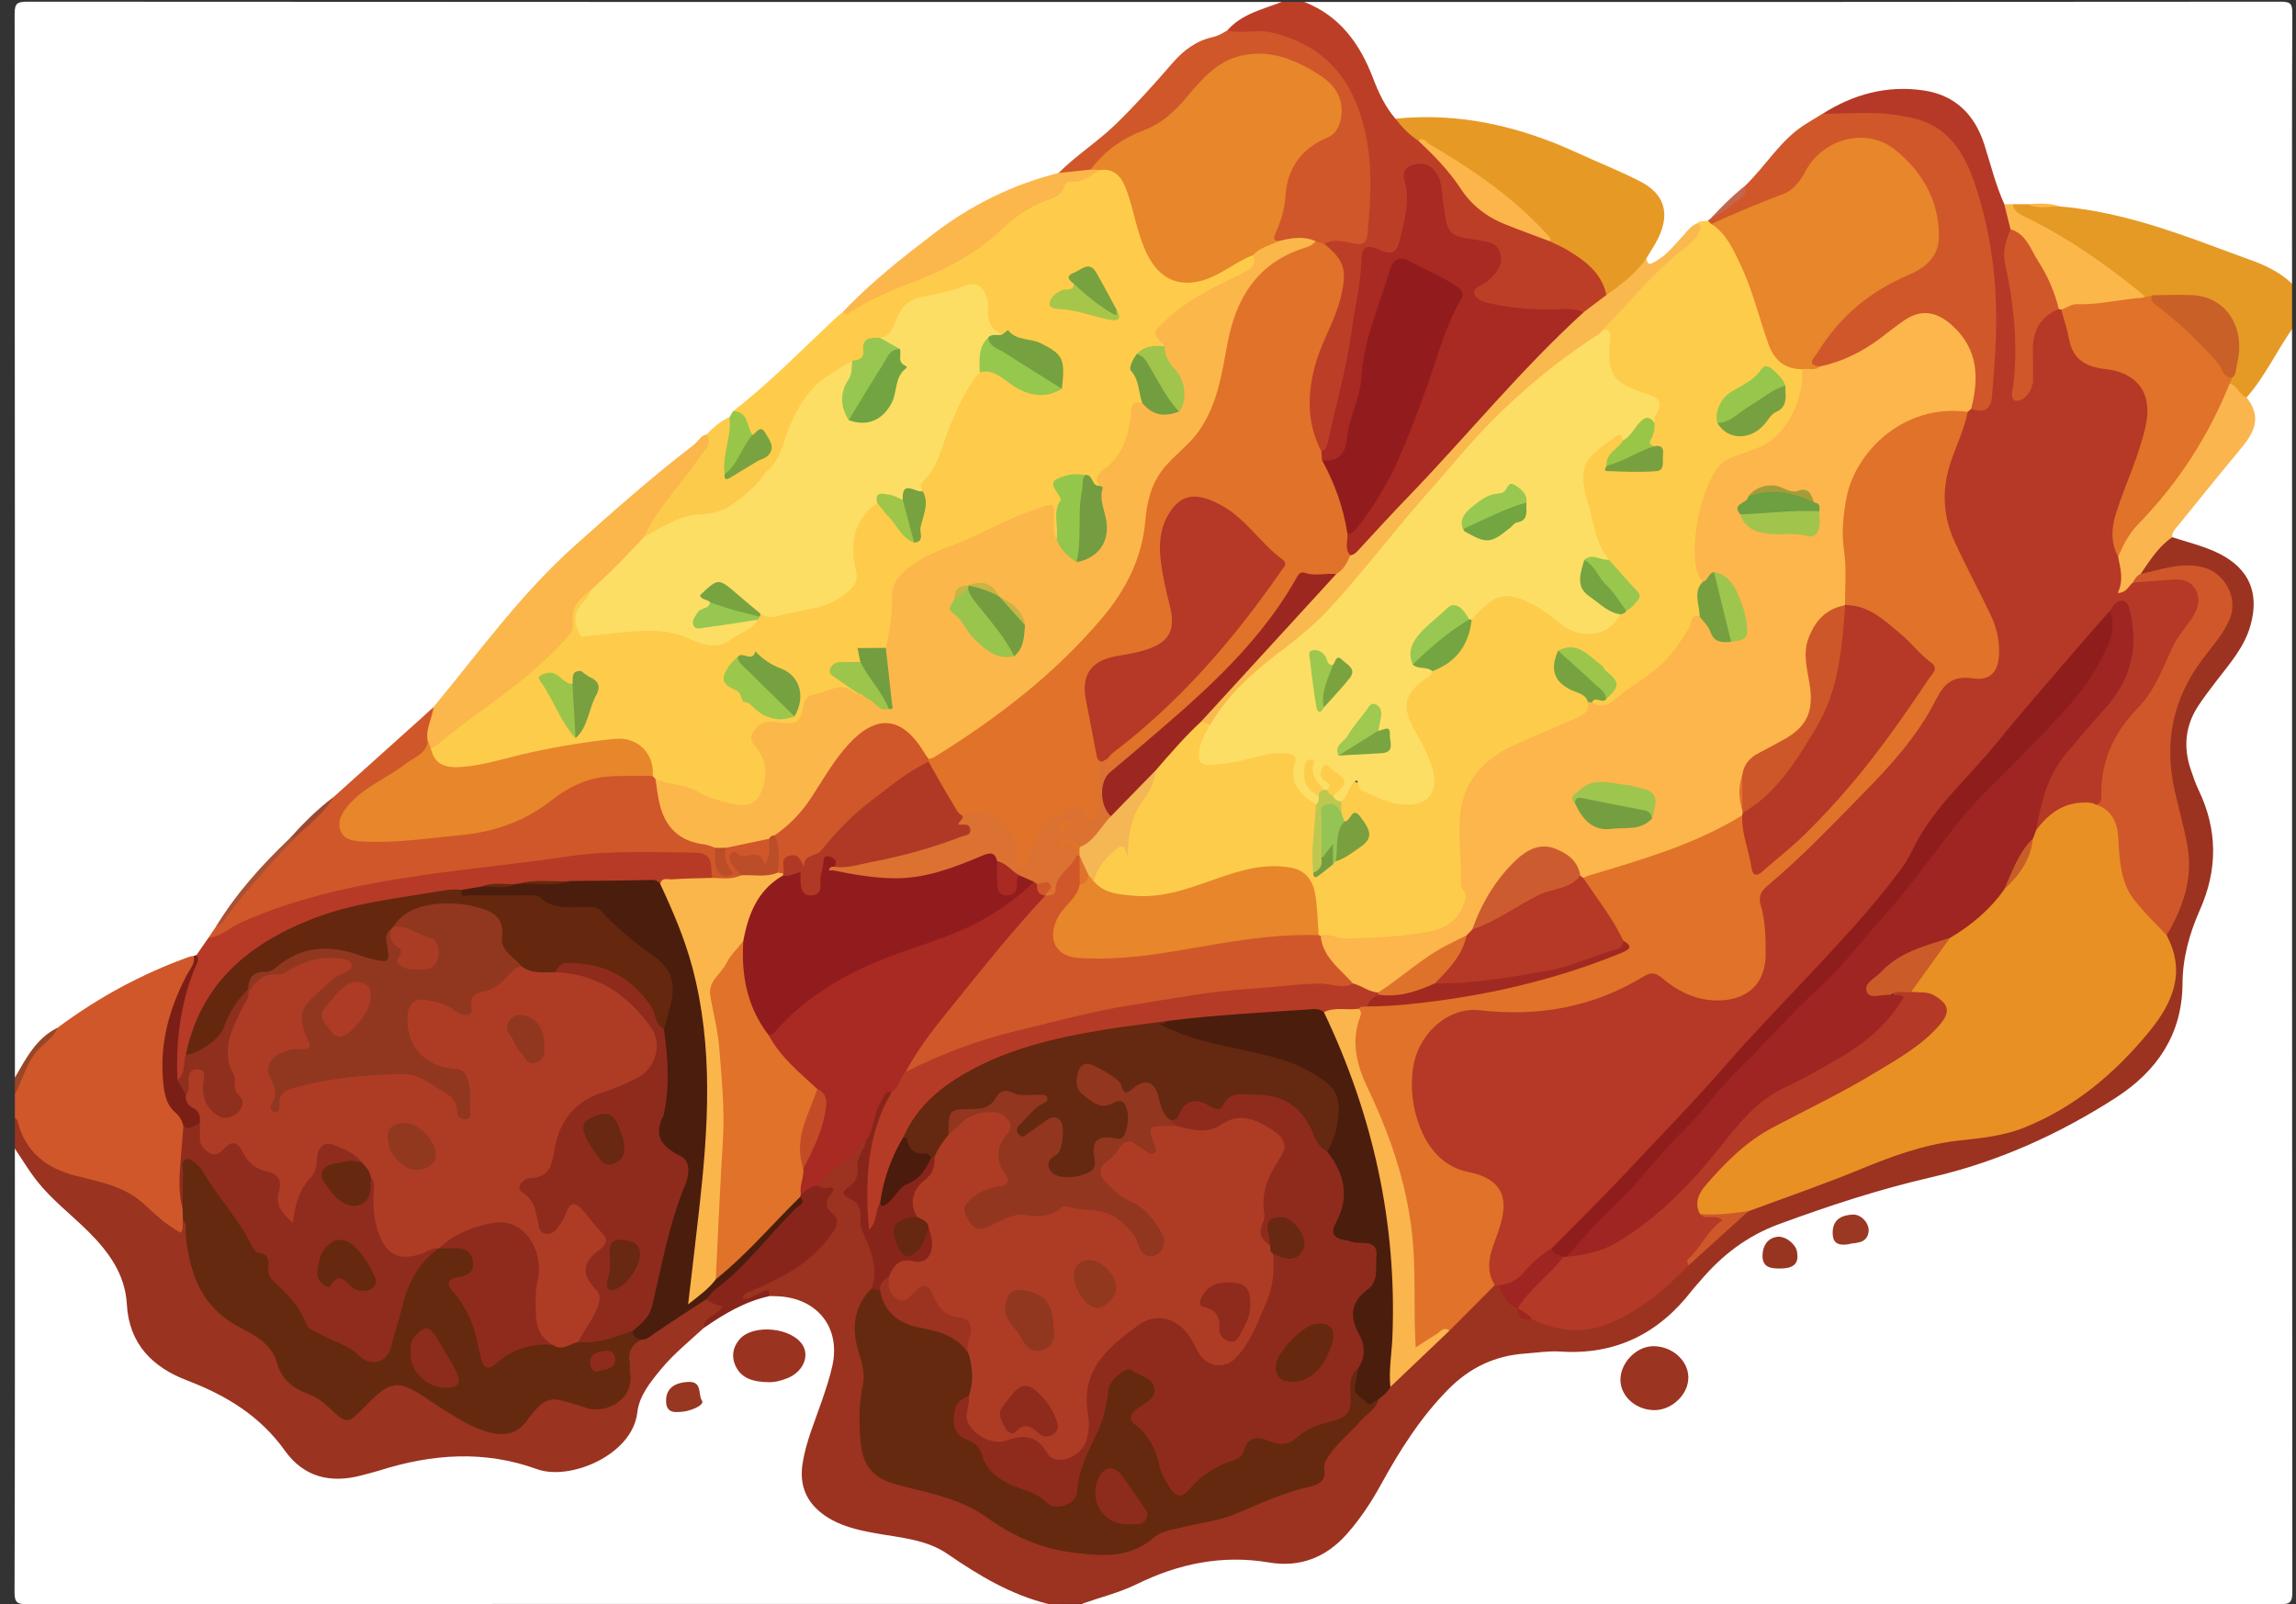 <svg version="1.1" id="Layer_1" xmlns="http://www.w3.org/2000/svg" x="0" y="0" viewBox="0 0 500.49 349.8" xml:space="preserve"><rect x="0" y="0" width="500.49" height="349.8" fill="#333333" stroke="none"/><style>.st0{fill:#fff}.st1{fill:#9b3320}.st3{fill:#d0572a}.st7{fill:#fecc4a}.st8{fill:#cf572a}.st21{fill:#88251b}.st24{fill:#b53926}.st25{fill:#fecc4b}.st28{fill:#fcb74b}.st30{fill:#e17229}.st32{fill:#65290f}.st33{fill:#a92923}.st35{fill:#4b1d0d}.st37{fill:#9e2521}.st42{fill:#fdde65}.st43{fill:#e7862a}.st52{fill:#739e40}.st53{fill:#a1c44c}.st55{fill:#78a140}.st61{fill:#bb4d28}.st62{fill:#65280f}.st64{fill:#ae3c25}.st87{fill:#8f2b1d}.st88{fill:#8d2b1d}.st95{fill:#662910}.st102{fill:#c8b546}.st106{fill:#92371f}.st126{fill:#692811}</style><path class="st0" d="M3.25 234.95c0-77.3.01-154.6-.06-231.9C3.19.78 3.7.37 5.9.37c91.16.07 182.31.06 273.47.06.03 1.54-1.33 1.35-2.18 1.63-3.35 1.11-6.45 2.65-9.14 4.94-.63.54-1.25 1.2-2.06 1.32-5.57.85-9.05 4.71-12.31 8.7-6.58 8.05-14.59 14.52-22.57 21.04-3.04 1.59-6.45 2.16-9.59 3.48-9.71 4.09-18.26 9.97-26.09 16.94-3.69 3.29-7.69 6.25-11.1 9.85-7.85 7.43-15.42 15.16-23.96 21.82-.38.42-.74.85-1.15 1.24-1.64 1.29-3.38 2.46-4.94 3.86-7.34 6.19-14.74 12.32-22.04 18.56-8.91 7.61-17.06 15.91-24.35 25.06-4.25 5.33-8.39 10.75-13 15.77-6.78 7.17-14.85 12.92-21.88 19.81-3.48 2.5-6.14 5.87-9.22 8.79-6.01 5.72-11.43 11.93-16 18.87-.67.9-1.3 1.82-1.9 2.77-.88 1.29-1.41 2.86-2.82 3.75-.26.15-.53.27-.8.38-10.55 3.86-20.34 9.15-29.41 15.76-3.2 2-5.52 4.8-7.4 8.03-.54.88-.66 2.29-2.21 2.15zM499.63 71.78c0 91.77-.01 183.54.06 275.32 0 2.23-.44 2.7-2.69 2.7-87.02-.07-174.05-.06-261.07-.06.03-1.54 1.38-1.3 2.26-1.56 3.27-.98 6.46-2.15 9.53-3.66 6-2.95 12.42-4.58 19.01-5.32 2.94-.33 6.01.16 8.92.67 8.05 1.41 14.1-1.63 19-7.74 3.32-4.14 5.79-8.81 8.3-13.43 3.79-6.98 8.71-13.04 14.52-18.41 4.48-4.14 9.98-5.68 15.92-5.94 4.54-.2 9.06-.6 13.6-.77 9.26-.35 15.64-5.98 21.17-12.62 5.81-6.96 12.43-12.47 21.18-15.51 11.34-3.94 22.79-7.42 34.42-10.34 9.17-2.3 17.82-5.76 26.17-10.27 5.75-3.11 11.43-6.11 16.29-10.58 5.13-4.72 8.02-10.45 8.39-17.36.37-6.98 1.78-13.67 4.53-20.12 3.05-7.15 3.32-14.38.25-21.68-.96-2.28-1.79-4.62-2.58-6.98-1.73-5.21-1.27-10.15 1.81-14.8 2.4-3.63 5.27-6.89 7.76-10.45 2.3-3.28 3.83-6.73 3.81-10.9-.03-4.95-2.27-8.24-6.58-10.29-2.33-1.11-4.73-2.07-7.23-2.76-1.08-.3-2.27-.39-3.04-1.38-.69-2.05.81-3.28 1.86-4.6 4.55-5.72 9.05-11.47 13.73-17.08 1.86-2.23 2.68-4.27.85-6.84-.47-.66-.68-1.5-.56-2.36 2.99-4.67 6.04-9.31 8.95-14.04.31-.52.68-1.08 1.46-.84zM228.48 349.73c-74.18 0-148.36-.01-222.54.05-2.07 0-2.78-.22-2.77-2.62.11-32.23.07-64.46.07-96.7 1.39-.14 1.6 1.09 2.13 1.89 2.35 3.54 4.99 6.8 8.21 9.63 3.18 2.79 6.11 5.87 9.01 8.96 3.76 4.01 5.61 8.93 6.05 14.3.61 7.46 5.25 11.59 11.43 14.56 2.42 1.16 4.94 2.11 7.39 3.22 5.27 2.39 9.86 5.62 13.19 10.46 1.18 1.71 2.68 3.14 4.2 4.56 3.25 3.04 7.06 4.11 11.45 3.3 3.67-.68 7.24-1.76 10.82-2.74 9.64-2.66 19.19-2.59 28.71.51 4.42 1.44 8.67 1.14 12.97-.73 4.76-2.08 7.97-5.17 9.29-10.39 2.13-8.44 8.79-13.51 14.86-18.96 4.54-3.22 9.13-6.33 14.85-7.09 3.22-.3 6.12.68 8.88 2.24 4.73 2.68 6.84 7.11 5.81 12.57-.63 3.36-1.62 6.62-2.86 9.81-1.47 3.76-2.65 7.6-3.64 11.53-1.56 6.21 1.54 10.66 7.04 13.17 3.31 1.51 6.89 2.25 10.49 2.7 6.5.82 12.34 3.08 17.69 6.94 4.63 3.33 9.75 5.83 15.31 7.35.81.21 1.99.1 1.96 1.48zM284.32.43c70.94 0 141.88.01 212.83-.06 2.12 0 2.56.41 2.54 2.54-.1 19.65-.06 39.29-.06 58.94-.41.16-.81.12-1.19-.09-14.19-7.75-29.5-12.27-45.23-15.58-1.52-.32-3.1-.18-4.62-.52-2.16-.59-4.37-.26-6.55-.31-1.03.03-2.05-.01-3.08-.04-.68 0-1.36-.07-2-.3-1.29-.58-1.58-1.84-1.97-3-1.11-3.33-2.25-6.65-3.28-10.01-2.36-7.68-7.57-11.32-15.64-11.56-6.53-.19-12.44 1.57-18.04 4.71-5.07 2.9-9.59 6.43-12.92 11.31-1.18 1.72-2.7 3.11-4.15 4.58-2.74 2.02-5.14 4.42-7.52 6.84-.32.3-.67.54-1.06.73-.8.31-1.68.42-2.39.94-2.41 1.78-4.02 4.35-6.27 6.29-.93.8-1.8 1.72-3.04 2-1.47.34-2.47-.04-2.2-1.85.84-1.99 2.21-3.72 2.78-5.86 1.15-4.31.15-7.71-3.63-9.52-12.1-5.81-24.17-11.76-37.7-13.63-2.68-.37-5.36-.18-8.04-.26-2.47-.08-4.96.2-7.42-.2-2.67-1.4-3.72-4.02-4.84-6.56-1.69-3.87-3.08-7.85-5.79-11.24-2.24-2.8-4.73-5.15-8-6.66-.67-.33-1.69-.46-1.52-1.63z"/><path class="st1" d="M228.48 349.73c-8.13-2.01-15.13-6.21-21.95-10.91-4.7-3.24-10.48-3.54-15.94-4.55-3.77-.7-7.47-1.54-10.71-3.76-4.09-2.8-5.7-6.59-4.92-11.49.75-4.73 2.66-9.08 4.19-13.57.86-2.53 1.73-5.08 2.3-7.69 1.79-8.19-3.13-14.54-11.57-15.1-.72-.05-1.44-.04-2.16-.06-1.68-1.13-2.85.5-4.26.81-.69.15-1.5.61-1.91-.24-.36-.76.27-1.42.88-1.76 1.88-1.06 3.77-2.1 5.8-2.87 5.08-1.92 8.92-5.43 12.16-9.66.62-.8 1.56-1.7 1.02-2.74-1-1.89-2.39-3.5-1.31-5.96.32-.72-1.91-.54-2.07-1.82 0-.65.33-1.16.7-1.65 2.43-3.17 6.92-4.16 8.64-8.15.2-.47 1.09-.42 1.62.08-.69 3.44-.67 7.11-2.84 10.1-.83 1.14-.62 1.8.35 2.55.66.51 1.43 1.12 1.46 1.93.21 5.18 3.34 9.64 3.52 14.82.04 1.2-.27 2.22-.82 3.23-4.31 4.19-3.93 9.25-2.55 14.42.78 2.95.94 5.84.41 8.87-.71 3.99-.5 8.03.45 11.98.76 3.15 2.58 5.27 5.85 6.14 4.78 1.27 9.61 2.37 14.24 4.21 3.01 1.2 5.86 2.54 8.41 4.53 4.34 3.39 9.12 5.51 14.72 5.83 3.17.18 6.25 1.3 9.51 1.11 2.21-.13 4.47-.41 6.17-1.75 3.97-3.13 8.65-4.38 13.41-5.3 4.4-.85 8.56-2.23 12.6-4.11 3.48-1.61 7.07-2.89 10.82-3.72 1.9-.42 3.14-1.36 3.25-3.52.13-2.69 2.06-4.43 3.7-6.26 2.63-2.91 5.69-5.4 8.14-8.48.82-1.1 1.84-2.01 2.78-3 4.43-4.1 8.28-8.81 13.06-12.54 2.39-2.69 4.75-5.41 7.39-7.87.82-.76 1.53-1.69 2.71-1.96.29-.02.58.02.86.11 1.73 1.28 2.33 3.56 4.18 4.73.21.18.39.39.54.62.45 1.73 1.94 1.56 3.23 1.77 4.26 2.11 8.81 1.74 13.33 1.56 1.58-.06 2.91-.89 4.29-1.62 5.69-3 10.49-7.19 15.32-11.35 4.25-4.4 9.01-8.23 13.64-12.2 4.1-1.98 8.5-3.16 12.72-4.82 6.53-2.57 13.07-5.1 19.56-7.78 5.41-2.24 11.24-2.7 16.95-3.41 18.08-2.24 30.22-13.22 40.32-27.13 3.05-4.2 3.8-9.09 1.67-14.11-.33-.77-.56-1.55-.42-2.41.27-1.34.91-2.53 1.52-3.71 3.27-6.27 3.6-12.82 1.82-19.53-.74-2.79-1.44-5.59-2.09-8.41-2.23-9.65-.51-18.6 4.81-26.89 1.51-2.34 3.3-4.48 4.95-6.73.98-1.34 1.88-2.73 2.39-4.31 1.44-4.39-1.22-8.98-5.7-9.86-2.57-.5-5.12-.35-7.67.28-1.59.39-3.14 1.08-4.84.79-.4-.18-.69-.48-.64-.93.25-2.22 4.52-6.7 7.01-7.39 3.48 1.16 7.08 1.96 10.38 3.65 6.42 3.28 8.65 8.5 6.75 15.45-1.35 4.97-4.71 8.63-7.7 12.56-1.31 1.72-2.63 3.45-3.81 5.26-2.75 4.27-3.19 8.86-1.59 13.64.52 1.57 1.06 3.14 1.77 4.63 4.14 8.65 4.15 17.32.28 26.04-2.28 5.15-3.78 10.49-3.81 16.15-.06 11.07-5.62 19.1-14.49 24.82-12.46 8.03-25.83 14.06-40.39 17.41-11.26 2.59-22.23 6.2-33.09 10.19-6.95 2.56-12.43 6.78-17.11 12.31-.6.71-1.25 1.38-1.82 2.11-7.26 9.43-16.66 14.16-28.72 13.36-2.56-.17-5.15.26-7.73.44-6.55.47-12 3.05-16.69 7.79-6.11 6.18-10.63 13.39-14.77 20.92-2.09 3.8-4.48 7.4-7.38 10.67-4.56 5.14-10.25 7.3-16.95 6.17-10.2-1.73-19.72.27-28.82 4.73-3.82 1.87-7.9 2.86-11.86 4.25-2.48.06-4.97.06-7.45.06z"/><path d="M153.4 289.56c-3.19 2.94-6.57 5.66-9.35 9.03-2.32 2.82-4.72 5.77-5.13 9.4-1.07 9.29-14.7 14.94-21.83 12.36-11.52-4.18-22.91-3.34-34.33.27-1.28.4-2.59.71-3.88 1.06-6.75 1.82-12.63.45-16.78-5.37-5.38-7.55-12.76-12.05-21.24-15.28-7.59-2.89-12.72-7.94-13.21-16.63-.37-6.62-4.03-11.54-8.53-16-3.67-3.63-7.82-6.79-11.04-10.86-1.76-2.24-3.23-4.71-4.83-7.07v-6.82c1.48-.06 1.5 1.24 1.79 2.1 1.76 5.11 5.32 8.16 10.49 9.46.5.12 1 .26 1.49.4 13.58 4 10.4 2.68 22.2 12.52.15-.76-.12-1.63.58-2.22 2.15.48 1.33 2.26 1.44 3.52.47 5.48 2.09 10.5 5.58 14.83 2.27 2.81 5.48 4.38 8.52 6.07 2.39 1.34 4.16 3 5.17 5.5 1.42 3.5 3.6 6.16 7.31 7.53 2.03.75 3.73 2.16 5.19 3.83 1.96 2.23 2.5 2.21 4.74.11 1.2-1.13 2.39-2.29 3.51-3.5 2.54-2.75 5.43-3.1 8.71-1.49 3.63 1.79 6.86 4.22 10.28 6.35 2.15 1.35 4.45 2.2 6.84 2.82 2.94.77 5.62.21 7.34-2.55 2.84-4.56 6.69-5.42 11.47-3.44 1.05.43 2.16.72 3.29.86 3.97.49 7.11-2.17 7.27-6.15.05-1.24.08-2.48 0-3.72-.15-2.35.68-4.02 2.99-4.82 3.59-1.81 6.86-4.15 10.17-6.4 1.33-.91 2.4-2.33 4.22-2.4.2.01.42.02.59.11 1.11.63 2.94.56 3.25 1.91.37 1.62-1.58 1.81-2.5 2.65-.67.59-1.42 1.15-1.78 2.03z" fill="#9a3320"/><path class="st3" d="M39.88 265.98c-.21.87.25 1.83-.45 2.81-3.24-1.62-5.76-4.23-8.4-6.55-4.18-3.68-9.39-4.56-14.38-5.83-6.69-1.7-11.16-5.27-12.86-12.06-.07-.26-.36-.47-.55-.7v-4.96c.92-6.25 4.92-10.54 9.3-14.59 8.82-6.58 18.39-11.78 28.76-15.49.28-.1.6-.11.9-.16 1.29 1.31.29 2.51-.27 3.63-1.83 3.68-3.49 7.38-4.57 11.4-1.15 4.27-1.19 8.53-.82 12.83.19 2.25.8 4.46 2.7 6.03 1.12.92 1.42 2.21 1.46 3.6.21 4.5-1.05 8.93-.62 13.45.12 1.32-.03 2.66.36 3.96.13.92.21 1.87-.56 2.63z"/><path d="M284.32.43c7.77 3.03 12.15 9.17 14.98 16.61 1.22 3.21 2.66 6.23 4.88 8.85 2.25 1.02 3.52 3.24 5.59 4.49 2.68 2.26 5.44 4.51 7.22 7.54 3.65 6.2 9.05 9.96 15.76 12.08 1.77.56 3.47 1.29 5.16 2.05 4.55 1.73 8.65 4.08 11.4 8.29.79 1.2 1.64 2.36 1.18 3.93-1.34 2.1-3.06 3.69-5.61 4.17-5.67-.31-11.37.13-17.02-.79-1.86-.3-3.66-.73-5.29-1.66-2.34-1.34-2.45-2.51-.44-4.22.94-.8 2.01-1.47 2.79-2.45 2.19-2.72 1.37-5.18-1.98-5.97-8.1-1.91-8.09-1.91-9.37-10.02-.26-1.62-.24-3.32-1.2-4.77-.87-1.32-2.04-2.12-3.66-1.68-1.74.47-1.69 1.88-1.46 3.27.68 4.09-.19 8.04-1.2 11.95-.88 3.41-2.13 4.2-5.37 3.16-2.46-.78-2.83.36-3.09 2.32-1.42 10.73-3.02 21.44-5.62 31.97-.54 2.19-1.5 4.26-1.69 6.58-.1 1.23-.69 2.42-2.22 2.62-3-2.27-2.91-5.74-3.26-8.92-.7-6.37 1.15-12.3 4.01-17.89 1.58-3.09 2.3-6.4 3.12-9.7.63-2.54.07-4.92-1.93-6.82-.66-.63-1.45-1.19-1.59-2.21 1.23-2.35 3.36-1.45 5.18-1.31 3.29.24 3.89.04 4.02-3.3.32-8.84.74-17.62-2.91-26.16-3.89-9.11-13.25-15.48-23.17-14.9-1.34.08-3.07 1.11-4-.91 3.14-3.61 7.67-4.57 11.85-6.21 1.64.01 3.29.01 4.94.01z" fill="#bd3e27"/><path d="M448.86 45c12.02.99 23.3 4.84 34.49 9.03 2.6.98 5.22 1.91 7.82 2.87 3.11 1.15 6.01 2.66 8.46 4.94v9.93c-3.42 4.89-5.94 10.38-9.91 14.89-2.29.16-2.77-1.92-3.93-3.16-.09-.65.14-1.24.35-1.83.75-2.06.91-4.19.88-6.36-.09-6.11-3.5-9.74-9.62-10.1-2.56-.15-5.12-.05-7.68-.02-.78-.04-1.57.19-2.35-.03-7.26-5.8-15-10.91-22.94-15.72-1.16-.7-2.47-1.05-3.62-1.72-1.18-.68-2.79-1.24-2-3.2h3.18c2.24.72 4.61-.13 6.87.48z" fill="#e59a25"/><path d="M12.55 224.09c-.91 2.31-3.15 3.48-4.64 5.3-2.26 2.76-3.07 6.22-4.67 9.29v-3.72c2.45-4.19 4.64-8.59 9.31-10.87z" fill="#994627"/><path class="st7" d="M159.79 89.66c8.06-6.23 15.14-13.55 22.56-20.48.45-.42.94-.79 1.42-1.18 7.04-4.37 14.89-7.01 22.39-10.39 3.9-1.76 7.27-4.34 10.5-7.08 3.71-3.15 7.41-6.27 12.16-7.79.29-.09.68-.18.82-.42 2.29-3.85 6.8-3.77 10.14-5.75 3.3-.26 5.02.82 6.34 4.07 1.48 3.64 2.11 7.54 3.38 11.24.98 2.86 2.23 5.52 4.8 7.38 2.55 1.85 5.1 2.11 8.14 1.09 3.74-1.27 6.6-4.26 10.53-5.06 1.45 1.5 1.32 2.85-.75 4.24-2.05 1.38-4.32 2.4-6.57 3.43-4.44 2.04-8.32 4.9-11.94 8.14-1.03.92-1.23 1.83-.22 2.9.42.44.81.96.47 1.65-1.71 1.06-4.11.35-5.5 2.19-.98 1.34-1.15 2.61-.3 4.19.95 1.77 1.44 3.75 1.03 5.82-.95.78-1.8 1.53-1.92 2.95-.41 4.87-2.36 9.04-6.15 12.21-.98.82-.92 2-1.38 3-1.85.79-2.15-1.67-3.61-1.71-1.35-.12-2.69-.1-3.98.38-.96.36-1.65.88-1.17 2.08 1.47 3.74.11 7.35-.54 11-2.28-.73-1.44-2.69-1.43-4.13.02-2.33-.79-2.6-2.79-1.86-8.24 3.05-16.05 7.09-24.14 10.49-4.82 2.03-7.39 5.65-6.95 11.23.23 2.85-.17 5.78-2.17 8.17-1.8.71-3.62.59-5.45.18-.19-.07-.36-.19-.53-.3-.89-.62-.86-2.66-2.21-2.17-1.47.53.24 1.68.15 2.62-.09.91-.37 1.62-1.18 2.01-.82.4-1.68.26-2.29-.38-1.29-1.37-2.89-2.32-4.39-3.41-2.52-1.83-5.15-1.72-7.08.62-1.32 1.6-3.06 1.48-4.68 1.95-1.11 1.34-2.81.61-4.14 1.2-.83.66-1.47 1.46-1.94 2.4-.69 1.38-.79 2.65.95 3.27 1.55.55 2.12 1.87 2.75 3.18.91 2.78-.12 4.68-2.97 5.58-.81.25-1.64.19-2.45.31-.78.11-1.59-.21-2.43.19 7.14-.22 11.79 5.96 9.52 12.54-.74 2.15-2.55 3.23-4.56 2.7-2.36-.62-1.76-2.36-1.36-4.24-1.75.46-3.35.7-4.94.98-1.28.23-2.47.2-3.47-.77-.7-.67-1.51-1.03-2.51-1.01-2.65.05-3.85-1.52-4.39-3.91-1.14-5.04-4.13-6.86-8.98-5.56-1.72.46-3.55.88-4.99-.52-1.52-1.48-.74-3.27-.21-4.94.19-.59.46-1.15.69-1.73 1.42-3.53 1.01-4.36-2.73-5.55-.31-.07-.61-.18-.91-.3-1.49-.54-2.09-1.57-1.55-3.1.59-1.7.58-3.65 2.05-4.99 8.1-1.57 16.28-3.3 24.27.15 3.71 1.6 6.76.8 9.86-1.11 1.22-.75 2.53-1.4 3.56-2.44.29-.39.6-.76.93-1.11.23-.24.51-.39.83-.45 5.95-.48 11.86-1.02 17.09-4.46 2-1.31 2.82-2.75 2.43-5.12-.57-3.46-1.05-6.97.92-10.23 1.07-1.77 2.1-3.57 4.17-4.39 1.65-.12 2.16 1.31 3 2.26 1.74 1.95 3.02 4.32 5.31 5.74 1.28-3.25 2.35-6.52 1.4-10.06-.48-1.02-.47-2.06.22-2.92 3.75-4.68 4.74-10.63 7.35-15.82 1.45-2.88 2.46-6.14 5.57-7.88 1.94-.64 3.43.07 5.09 1.17 2.51 1.64 4.94 3.74 8.31 3.42 1.22-.12 2.47-.1 3.43-1.02.95-5.76-.28-7.83-5.76-9.13-2.19-.52-4.29-1.31-6.45-1.91-2.93-.62-3.74-2.48-3.72-5.35.02-4.41-1.13-5.06-5.43-4.23-2.63.51-5.15 1.44-7.76 1.92-2.51.46-3.97 1.79-5.01 4.01-.94 2.01-1.7 4.29-4.33 4.83-1.64.07-2.97.48-3.2 2.45-.18 1.47-1.18 2.28-2.56 2.66-5.01 2.54-9.58 5.53-12.14 10.83-1.51 3.13-2.55 6.45-4.02 9.6-.65 1.41-1.13 2.92-2.99 3.15-1.19-.47-2.36-.96-2.19-2.58.19-.37.48-.66.83-.88 1.16-.73 1.74-1.63 1.29-3.08-.54-1.77-1.86-1.59-3.21-1.45-1.73-1.53-2.02-4.13-4.03-5.42z"/><path class="st8" d="M45.43 204.49c.56-.83 1.12-1.65 1.67-2.48 5.3-6.68 10.46-13.47 16.77-19.28 2.92-3.01 5.99-5.86 8.84-8.94 6.28-5.64 12.55-11.28 18.83-16.92 1-.9 1.98-1.8 2.97-2.71 1.24.44.7 1.38.41 2.02-.82 1.84-.86 3.78-1 5.72-1.62 4.08-5.46 5.74-8.84 7.77-3.04 1.82-5.93 3.74-8.31 6.36-1.2 1.32-2.29 2.86-1.47 4.73.79 1.8 2.61 1.81 4.27 1.85 9.74.27 19.33-1.06 28.87-2.82 3.97-.73 7.16-3.16 10.34-5.42 7.06-5.02 14.78-7.09 23.38-5.74.48.18.85.49 1.11.94.64 1.73.84 3.57 1.26 5.36 1.06 4.53 3.78 7.36 8.38 8.3 1.1.22 2.22.41 3.09 1.22 1.21 1.57.06 3.95 2.05 5.53-.01-2.07-1.82-4.18.43-5.82 2.92-1.01 5.92-1.56 9.01-1.64 1.37 1.25 1.02 2.84.68 4.31-.37 1.59-.82 3.17-2.92 1.16-1.25-1.2-3.16-.44-4.75-.92-.46 1.7 1.98 2.68.83 4.36-1.97 1.36-4.01 1.23-6.1.35-.99-4.9-4.49-4.92-8.59-5.04-14.33-.42-28.41 1.81-42.54 3.48-11.39 1.34-22.79 2.61-33.88 5.69-7.46 2.07-14.85 4.37-21.65 8.23-.96.54-1.98 1.24-3.14.35zM267.51 6.64c3.25.83 6.52-.36 9.88.49 8.2 2.07 14.23 6.41 17.76 14.26 4.32 9.6 3.92 19.57 2.93 29.67-.24 2.45-1.61 2.31-3.18 1.98-2.11-.44-4.18-1.04-6.24.15-.78.41-1.55.11-2.32-.04-2.48-.76-4.95-.24-7.43.02-1.47-.13-2.12-.99-1.57-2.32 1.8-4.35 2.15-9.04 3.3-13.53.93-3.62 3.72-5.67 6.65-6.93 5.87-2.53 5.15-9.68.69-12.83-4.21-2.97-8.77-4.6-13.77-5.06-2.73-.25-5.31.65-7.59 2.24-2.22 1.54-4.38 3.21-5.98 5.37-3.35 4.54-7.51 7.98-12.8 9.89-4.17 1.5-6.74 5.04-10.14 7.5-1.46.31-2.88.81-4.37.93-.92.08-2.01.57-2.61-.68 3.85-3.88 8.53-6.82 12.43-10.61 4.36-4.23 8.43-8.77 12.41-13.37 2.46-2.84 5.25-4.92 8.92-5.71 1.13-.27 2.07-.85 3.03-1.42z"/><path d="M93.26 161.73c-.6-2.69.94-5.03 1.25-7.57 9.94-12.03 19.1-24.75 30.82-35.22 8.44-7.53 16.89-15.05 25.88-21.92.97-.74 1.47-2.05 2.82-2.3 2.2 1.09 1.72 3.07.66 4.22-5.2 5.67-9.69 11.83-13.6 18.43-3.89 4.2-7.81 8.38-12.21 12.07-2.18 1.65-3.38 3.71-3.35 6.57.04 2.78-2.25 4.26-3.96 6-6.21 6.33-13.34 11.58-20.52 16.68-2.22 1.58-4.01 4.08-6.99 4.56-.71-.27-.38-1.09-.8-1.52z" fill="#fbb64c"/><path d="M45.43 204.49c2.79-.23 4.73-2.31 7.15-3.38 12.83-5.67 26.3-8.4 40.1-10.36 10.25-1.46 20.56-2.43 30.8-3.97 9.24-1.39 18.72-.97 28.11-.86 4.16.05 3.21 3.15 3.65 5.48-1.1 1.29-2.63.88-4.01.97-2.44.16-4.92-.29-7.3.59-6.59-.85-13.18.56-19.77.08-3.57.05-7.15-.34-10.7.26-.34.1-.69.17-1.04.21-2.39.27-4.82-.25-7.18.45-1.46.37-2.9.87-4.44.85-13.7 1.34-27.35 2.98-39.73 9.65-10.44 5.63-17.53 13.92-19.76 25.87-.16 1.22-.42 2.42-.79 3.58-.3.95-.64 2.03-2.07 1.62-.82-1.06-.7-2.32-.7-3.54.01-6.91.75-13.67 3.91-19.98.59-1.18 1.16-2.4 1.18-3.78.87-1.23 1.73-2.49 2.59-3.74z" fill="#b73a26"/><path d="M230.71 37.73c2.35-.25 4.7-.51 7.05-.76.66-.34 1.31-.51 1.91.12-1.87 1.22-3.65 2.7-6.08 2.55-.71-.05-1.29.13-1.48.81-.71 2.5-2.82 2.78-4.86 3.61-3.22 1.31-6.16 3.39-8.68 5.78-5.16 4.9-11.15 8.34-17.7 10.94-5.53 2.19-11.12 4.27-16.09 7.66-.38.26-.77-.05-1.01-.44 5.98-6.37 12.85-11.76 19.75-17.04 8.13-6.22 17.2-10.73 27.19-13.23z" fill="#fbb74c"/><path d="M140.38 117.08c3.07-6.52 8.23-11.62 12.21-17.52 1.22-1.8 2.74-2.62 1.43-4.84 1.45-1.55 3.04-2.91 5-3.78 1.26 1.55.76 3.31.54 5.01-.27 2.13-.78 4.23-.93 6.37.86 1.66 1.61.08 2.33-.14 1.45-.45 2.34-2.3 4.23-1.67.08 1.2 1.61 1.22 1.86 2.29-.09 3.56-3.32 4.75-5.35 6.71-2.23 2.15-5.16 3.31-8.42 3.43-3.71.14-6.97 1.73-10.13 3.52-.85.48-1.62 1.42-2.77.62z" fill="#fdcb4c"/><path d="M42.85 208.25c.72 1.17-.09 2.14-.48 3.11-3.13 7.76-4.02 15.85-3.69 24.12 1.59.55 1.92 1.99 2.38 3.34.38 1.08 1.15 1.86 1.98 2.6 1.08.97 1.44 2.14.85 3.52-1.18 1.11-2.29 2.67-3.93.55-.29-1.24-.8-2.1-1.91-3.07-2.01-1.76-2.35-4.66-2.55-7.35-.62-8.13 1.57-15.59 5.34-22.7.64-1.21 1.79-2.33 1.37-3.95.21-.04.42-.11.64-.17z" fill="#7b1f16"/><path d="M157.95 103.41c-.58-4.24 1.57-8.24 1.08-12.47.25-.43.51-.86.76-1.29 3.44.09 2.95 3.36 4.21 5.21-1.32 3.35-2.25 6.97-6.05 8.55z" fill="#97c649"/><path d="M64.09 182.86c-5.53 5.88-10.96 11.83-15.71 18.38-.27.37-.85.52-1.28.77 4.39-7.23 10.01-13.44 16.1-19.26.33-.22.63-.19.89.11z" fill="#a85134"/><path d="M64.09 182.86c-.3-.04-.59-.07-.89-.11 2.93-3.24 5.99-6.34 9.51-8.96-2.16 3.7-5.62 6.16-8.62 9.07z" fill="#9c4933"/><path d="M486.04 83.62c1.73.42 2.06 2.51 3.68 3.05 4.11 5.24.62 8.91-2.55 12.72-4.15 4.99-8.21 10.06-12.3 15.11-.64.79-1.46 1.5-1.4 2.67-3 2.03-4.82 5.07-6.84 7.95-.11 1.14-.97 1.88-1.49 2.8-.42.59-.89 1.15-1.53 1.5-1.37.73-2.33.38-2.16-1.25.23-2.19-.12-4.3-.36-6.44 1.14-4.33 3.99-7.62 6.82-10.86 2.03-2.33 3.93-4.78 6.08-6.99 4.81-4.93 6.54-11.6 9.89-17.36.61-1.07.91-2.33 2.16-2.9z" fill="#fbb54e"/><path d="M360.64 307.47c-3.95.01-7.32-2.93-7.41-6.46-.1-3.8 3.44-7.48 7.2-7.48 4.03 0 7.52 3.07 7.6 6.68.1 3.74-3.49 7.26-7.39 7.26z" fill="#9b3421"/><path d="M391.76 273.26c.4 2.61-1.31 3.29-3.5 3.33-2.01.03-4.15-.07-4.06-2.9.06-2 1.02-3.66 3.12-4 1.93-.31 4.39 1.78 4.44 3.57z" fill="#983521"/><path d="M402.83 271.32c-2.56.35-3.35-.62-3.34-2.54.02-2.51 1.44-3.81 4.43-3.95 1.78-.08 3.8 2 3.36 4.02-.55 2.55-3.17 2.01-4.45 2.47z" fill="#9a3823"/><path class="st21" d="M153.4 289.56c.04-2.57 2.94-2.67 4.1-4.67-1.36-.32-2.54-.79-3.53-1.59.03-2.21 1.89-3.05 3.27-4.18 6.1-4.98 10.78-11.33 16.36-16.8.39-.39.4-.93.48-1.44.05-.3.16-.58.3-.84 1.05-1.09 2.02-2.41 3.85-1.5.58.19 1.21.62 1.72.51 2.12-.45 1.96.25.96 1.62-.98 1.34-1.02 2.6.39 3.77 1.55 1.28 1.42 2.48.26 4.22-4.31 6.48-10.78 9.84-17.62 12.74-.87.37-1.75.58-2.1 1.78 1.61.23 2.66-1 3.97-1.32.68-.17 2.09-1.48 1.89.76-5.33 1.15-9.89 3.89-14.3 6.94z"/><path d="M167.31 301.37c-2.88-.08-5.64-.66-6.98-3.55-.91-1.96-.64-4.02.86-5.77 2.98-3.51 11.71-2.59 13.9 1.46 1.35 2.5-.24 5.77-3.56 7.04-1.33.51-2.74.91-4.22.82z" fill="#9b3321"/><path d="M147.71 307.88c-1.5.11-2.58-.48-2.52-2.59.08-2.52 1.77-3.82 4.82-3.97 3.19-.16 2.08 2.75 3.03 4.12.61.85-2.45 2.46-5.33 2.44z" fill="#973722"/><path class="st24" d="M461.72 121.4c.48 2.55 1.27 5.09-.1 7.9 1.99-.05 2.37-1.55 3.31-2.28 3.39-1.51 6.98-1.76 10.58-1.29 2.98.39 4.62 2.77 4.32 5.77-.1 1.04-.3 2.11-.92 2.92-5.9 7.67-8.37 17.47-15.41 24.48-3.62 3.6-4.15 8.6-4.62 13.47-.13 1.38.22 3.02-1.73 3.52-4.54-.37-8.61.47-11.59 4.33-.44.57-.99 1.08-1.84.84-.35-5.1 1.25-9.67 3.85-13.94 3.07-5.05 7.34-9.13 11.08-13.64 4.02-4.84 6.12-10.17 5.44-16.5-.1-.92-.18-1.84-.41-2.74-.59-2.25-1.69-2.36-3.19-.77-6.05 7.44-12.43 14.6-18.62 21.91-5.93 7-11.87 14.01-18.04 20.79-2.19 2.4-3.94 5.08-5.45 7.86-4.59 8.43-10.89 15.48-17.32 22.47-6.49 7.06-12.99 14.11-19.42 21.22-4.77 5.27-9.61 10.49-14.47 15.68-9.3 9.95-18.85 19.67-28.54 29.24-2.38 1.81-4.5 3.91-6.66 5.97-1.48 1.42-3.11 2.83-5.44 1.63-.23-.01-.45-.01-.68-.02-2.76-1.81-2.06-4.47-1.6-6.98.46-2.54 1.7-4.87 2.26-7.4 1.11-5.06-.36-7.93-5.34-9.06-9.52-2.15-13.02-9.25-13.93-16.85-.56-4.67-.06-9.24 2.4-13.49 2.93-5.06 7.49-7.23 12.97-6.79 12.16.98 23.71-.6 34.33-6.93 2.49-1.49 4.41-1.18 6.75.52 3.98 2.89 8.36 5.01 13.58 3.69 4.28-1.08 6.53-3.71 6.74-8.11.17-3.62.09-7.23-.86-10.77-.63-2.34-.04-4.16 1.88-5.75 7.56-6.28 14.26-13.48 21.12-20.49 6.51-6.65 12.54-13.74 16.63-22.23.98-2.04 2.41-3 4.72-2.44.8.19 1.64.16 2.47.1 3.63-.26 4.99-1.71 4.93-5.3-.06-3.93-1.4-7.49-3.26-10.88-2.19-3.99-4.07-8.13-6.11-12.19-3.89-7.75-2.54-15.47.53-23.09.81-2.01 1.53-4.06 2.46-6.02.3-.43.69-.75 1.19-.94 2.91-.08 3.81-1.84 3.9-4.46.31-9.05 1.33-18.11-.04-27.15-1.13-7.44-2.63-14.83-5.91-21.67-2.59-5.39-7.01-8.45-12.97-9.39-4.82-.76-9.65-.76-14.5-.53-1.04.05-2.3.73-2.94-.78 6.73-4.29 14.07-6.28 21.99-5.13 6.85.99 11.17 5.16 13.29 11.75 1.4 4.38 2.48 8.88 4.39 13.09 1.58 1.58 1.73 3.65 1.97 5.69-1.29 3.53-.86 7.02-.23 10.65 1.23 7.1 2.27 14.26 1.15 21.52-.16 1.05-.45 2.24.51 3.37 1.65-.99 1.95-2.54 2-4.22.06-2.27-.14-4.55.16-6.81.49-3.74 2.02-6.71 6.04-7.7.35 0 .67.08.97.25 1.6 2.14 1.75 4.81 2.57 7.23.94 2.76 2.69 4.18 5.47 4.81 11.05 2.51 13.74 7.6 9.8 18.4-1.38 3.78-2.59 7.63-4.18 11.32-1.77 4.01-2.06 8.09-1.43 12.34z"/><path class="st25" d="M369.81 48.76c.7-.7 1.63-.49 2.47-.62.47.07.92.17 1.34.41 2.02 1.18 3.4 2.91 4.53 4.95 3.13 5.63 5.19 11.68 6.9 17.84 1.24 4.47 3.25 7.97 8.11 9.09.57.79.83 1.71.65 2.64-1.4 6.93-3.89 13.16-11.34 15.66-4.37 1.47-7.96 3.61-9.97 8.05-.97 2.15-1.41 4.36-1.54 6.57-.25 4.51-.76 9.07.62 13.51-1.14 2.36-.2 4.92-.67 7.34-2.26 2.11-2.94 5.25-4.97 7.56-2.85 3.24-5.79 6.33-9.62 8.41-1.11.6-2.04 1.36-2.93 2.21-1.31 1.25-2.86 1.96-4.64 2.23-1.12.16-2.13.16-2.07-1.41.36-1.93 2.16-.91 3.16-1.55 2.21-2.58 2.17-2.79-.12-4.81-1.31-1.15-2.54-2.39-3.91-3.46-1.73-1.35-3.59-1.91-5.66-.75-.96 4.34-.45 5.45 3.31 7.39 1.33.69 2.93 1.15 3.13 3.04.44 2.1-.77 3.1-2.38 4.15-4.09 2.69-8.83 3.81-13.22 5.79-8.53 3.85-13.02 10.7-11.99 19.91.46 4.09-.15 8.23 1.06 12.3.59 2.01-.66 4.05-2.28 5.48-1.55 1.37-3.27 2.71-5.33 3.03-8.14 1.27-16.3 2.72-24.54.65-.33-.12-.6-.32-.8-.6-.73-2.38-.96-4.83-1.17-7.3-.35-4.11-2.31-6.15-6.39-6.64-2.27-.27-4.66-.34-6.75.4-4.57 1.63-9.39 2.4-13.88 4.28-5.56 2.32-11.29 2.09-17 .7-1.55-.37-3.27-.78-4.02-2.55.08-2.99 3.15-7.6 5.68-8.57.87-.33 1.6-.44 1.97.53-.61-3.69.64-7.02 2.72-10.02 1.44-2.07 2.51-4.24 3.12-6.67 3.34-3.87 5.9-8.52 10.73-10.93.84.1 1.58.37 1.93 1.23-.07 1.7-1.16 3.06-1.56 4.66-.5 1.98.2 3.03 2.28 2.93 2.68-.13 5.3-.66 7.91-1.34 2.69-.7 5.39-1.41 8.23-.85 1.4.27 2.43.95 2.11 2.47-.76 3.63.9 6.14 3.5 8.32.4.33.66.78.86 1.27.26 4.45-.59 8.88-.29 13.32.05.54.16 1.07.86.61.76-.49 1.45-1.1 2.2-1.61.34-.26.68-.5 1.04-.74 1.21-.78 2.42-1.56 3.7-2.21 2.3-1.17 3.27-2.7 1.69-5.14-.33-.51-.43-1.15-.84-1.73-1.1-.13-1.64 1.59-2.91 1-.72-.49-1-1.22-1.12-2.03-.09-.82-.07-1.63.13-2.43.14-.5.39-.95.67-1.39 2.27-3.66 2.18-3.5 5.72-1.47 2.76 1.58 5.73 2.93 9.09 2.64 3.55-.3 5.37-2.84 4.38-6.27-.9-3.09-2.47-5.9-4.01-8.71-1.78-3.24-2.52-6.49-.34-9.95 1.14-1.82 3.14-2.29 4.61-3.54 4.88-2.24 7.28-6.37 8.62-11.31 4.01-6.04 8.41-7.01 14.76-3.14 1.76 1.07 3.5 2.18 5.12 3.48 1.06.85 2.27 1.44 3.55 1.85 3.87 1.24 5.83.55 8.74-3.05.41-.44.9-.78 1.37-1.15 1.81-1.38 2.9-2.51.71-4.84-1.72-1.84-3.57-3.67-4.98-5.82-3.22-5.31-4.7-11.23-5.32-17.27-.44-4.22 3.57-9.05 7.59-10.22 1-.29 1.85-.28 2.19.95.11 1.4-1.04 2.07-1.76 2.99-.67.86-1.49 1.64-1.48 2.84 3.01 1.34 6.14.72 9.17.39 1.87-.2 1.85-2.03.06-3.83-1.15-.52-1.39-1.41-1.03-2.53.31-.98.56-1.97.59-3 .66-4.74.66-4.74-3.81-6.74-4.74-2.11-6.13-4.34-6.05-9.62.02-1.31.4-2.68-.48-3.89-.25-1.96 1.31-2.92 2.41-4.01 5.18-5.12 9.77-10.85 15.67-15.25 1.21-.96 2.43-2.2 2.21-4.11z"/><path class="st3" d="M373.07 48.85c-.26-.24-.52-.48-.79-.72.24-.19.48-.39.72-.58 2.35-2.46 5.9-3.68 7.4-7.04 4.55-4.35 7.72-10.06 13.22-13.47 1.2-.75 2.41-1.48 3.62-2.22 3.86-.06 7.72-.27 11.58-.15 2.64.09 5.3.46 7.89 1.01 7.94 1.69 11.49 7.58 13.86 14.66 3.61 10.82 4.89 21.94 4.51 33.27-.14 4.3-.53 8.59-.86 12.88-.23 2.99-1.96 3.58-4.53 2.67-1.24-1.33-.36-2.78-.08-4.08 1.39-6.29-1.45-10.83-5.96-14.62-2.43-2.04-5.17-1.87-7.75-.13-1.88 1.27-3.72 2.6-5.54 3.96-4.08 3.07-8.52 5.42-13.64 6.26-2.46-.83-2.74-1.5-1.29-3.96 3.75-6.36 8.99-11.22 15.34-14.93 1.24-.73 2.57-1.31 3.88-1.92 7.11-3.29 8.75-7.39 6.14-14.76-1.48-4.19-4.03-7.7-7.01-10.82-5.1-5.32-14.73-3.95-19.03 2.8-2.54 3.98-5.81 6.52-10.28 7.83-2.77.81-5.43 1.96-7.96 3.38-1.04.62-2.13 1.35-3.44.68z"/><path d="M309.19 30.71c-1.97-1.3-3.59-2.96-5.01-4.83 13.95-1.42 27.06 1.64 39.66 7.45 4.59 2.12 9.32 3.95 13.8 6.28 5.2 2.7 6.41 6.91 3.88 12.21-.75 1.57-1.76 3.02-2.65 4.53-1.6 4.07-4.57 6.65-8.7 7.96-1.01-4.76-4.54-7.38-8.36-9.7-1.3-.79-2.73-1.38-4.09-2.06-7.95-9.01-18.1-15.21-27.93-21.81-.17-.1-.39-.08-.6-.03z" fill="#e69a25"/><path d="M350.17 64.32c3.27-2.25 6.38-4.68 8.7-7.97.31 1.92 1.35.99 2.19.52 2.38-1.34 3.98-3.53 5.81-5.47.91-.97 1.65-2.11 2.94-2.65 1.25.47 1.02 1.04.46 2.09-1.23 2.33-3.48 3.48-5.31 5.09-5.58 4.88-10.34 10.55-15.47 15.86.24 1.49-1.01 1.93-1.9 2.5-7.15 4.56-13.61 10.02-19.77 15.79-2.76 2.59-5.38 5.42-7.85 8.32-7.55 8.87-15.1 17.75-22.5 26.75-5.65 6.86-12.13 12.82-19.04 18.33-4.7 3.74-9.05 7.79-12.58 12.68-.55.76-1.09 1.51-2.02 1.84-.67-.23-1.34-.45-2-.68.06-1.7 1.29-2.79 2.29-3.89 5.53-6.07 11.13-12.08 16.76-18.04 3.31-3.51 6.27-7.35 9.85-10.6 1.56-1.11 2.12-3.01 3.38-4.36 5.73-4.92 10.52-10.76 15.7-16.2 5.89-6.2 11.58-12.61 17.4-18.88 4.35-4.68 8.45-9.62 13.2-13.93 1.44-1.31 2.76-2.81 4.76-3.31 1.67-1.26 3.34-2.52 5-3.79z" fill="#fab94f"/><path class="st28" d="M438.26 49.99c-.45-1.82-.91-3.64-1.36-5.47h1.89c.21 1.72 1.59 2.26 2.9 2.9 9.24 4.52 17.6 10.37 25.51 16.89.12.1.09.39.13.59-1.6 1.36-3.64 1.2-5.52 1.54-4.12.75-8.31.83-12.48 1.08a3.18 3.18 0 01-.53-.14c-.72-.47-1.11-1.18-1.37-1.97-1.95-5.79-5.13-10.86-9.17-15.42z"/><path d="M380.39 40.52c.1.83.23 1.72-.5 2.31-2.17 1.76-4.33 3.55-6.9 4.73 2.29-2.53 4.73-4.91 7.4-7.04z" fill="#c3664d"/><path class="st28" d="M448.86 45c-2.31 0-4.66.62-6.89-.48 2.32-.13 4.64-.36 6.89.48z"/><path class="st30" d="M428.92 89.8c-.9 4.77-3.42 8.99-4.46 13.74-1.14 5.18-.46 10.06 1.69 14.73 2.45 5.33 5.25 10.49 7.77 15.79 1.2 2.52 1.88 5.21 1.86 8.06-.03 4.09-1.67 6.37-5.68 5.8-4.52-.64-6.29 1.09-8.2 4.84-3.95 7.76-9.81 14.22-15.91 20.4-6.74 6.84-13.34 13.83-20.73 19.99-1.51 1.26-1.97 2.49-1.44 4.25 1.02 3.4 1.04 6.89 1.07 10.4.06 8.27-5.97 10.92-12.28 10.25-3.86-.41-7.31-2.24-10.24-4.74-1.45-1.23-2.49-1.39-4.06-.42-11.05 6.78-23.08 8.86-35.85 7.38-5.15-.6-10.45 2.75-13.06 8.1-3.39 6.94-1.33 18.61 4.3 23.87 1.73 1.62 3.74 2.76 6.17 3.25 8.59 1.72 8.98 6.68 6.67 13.23-1.33 3.76-3.19 7.5-.69 11.49-3.3 3.31-6.6 6.63-9.9 9.94-2.14.23-3.12 2.27-4.88 3.14-2.43 1.19-3.13.89-3.34-1.81-.17-2.06-.09-4.13-.05-6.19.26-16.12-2.16-31.66-9.69-46.16-3.14-6.05-4.37-12.45-2.17-19.16.36-.97 1.2-1.16 2.08-1.3 16.49-.45 32.47-3.7 48.07-8.88 2.13-.71 4.23-1.58 6.29-2.53.71-.33 1.7-.5 1.19-1.7-2.08-4.54-5.73-8.09-7.9-12.57-.27-.55-.76-.99-.66-1.68.99-1.64 2.82-1.58 4.33-2.02 7.61-2.25 15.07-4.89 22.4-7.92 2.74-1.13 4.91-3.49 8.06-3.69 1.63 2.81 1.44 6.11 2.39 9.11.97 3.06.79 3.08 3.34 1.1 9.71-7.54 17.4-16.94 24.81-26.62 3.14-4.1 6.01-8.38 8.93-12.63 1.6-2.32 1.4-3.58-.67-5.37-2.88-2.5-5.5-5.27-8.5-7.66-2.47-1.97-5.77-2.12-8.2-4.1-.32-7.57-1.6-15.1-.22-22.72 1.93-10.67 13.54-20.93 24.22-19.87 1.09.1 2.28-.08 3.14.88z"/><path d="M443.81 181.03c2.55-3.34 5.56-5.85 10.05-6.03 1.05-.04 2.01-.08 2.95.41 3.39.39 5.39 2.62 5.69 6.68.16 2.17.46 4.31.7 6.46.4 3.63 1.92 6.69 4.48 9.29 1.8 1.82 3.87 3.46 4.61 6.09 4.25 7.98 1.37 14.7-3.77 20.97-7.49 9.14-16.31 16.6-27.41 21.02-4.54 1.81-9.4 2.25-14.19 2.78-7.67.85-14.75 3.51-21.82 6.42-7.89 3.24-15.98 6.01-23.99 8.99-3.1 1.84-6.47 1.61-9.85 1.26-2.35-.97-2.07-2.82-1.45-4.68 1.2-3.6 4.25-5.78 6.67-8.42 4.2-4.6 9.71-7.33 15.16-10.05 8.24-4.11 16.28-8.56 24.04-13.52 2.4-1.53 4.31-3.54 6.22-5.56 2.27-2.4 1.55-4.72-1.69-5.79-1.17-.39-2.5-.05-3.6-.77-.74-1.29.27-2.13.88-2.95 2.36-3.17 4.65-6.4 7.15-9.47 4.44-3.06 8.52-6.52 11.9-10.76 2.97-3 5.33-6.34 5.98-10.65.14-.78.41-1.49 1.29-1.72z" fill="#e89024"/><path class="st32" d="M300.49 305.08c-.5 2.21-2.52 3.17-3.85 4.7-2.16 2.49-4.78 4.53-6.72 7.25-.76 1.06-1.45 2.02-1.24 3.34.41 2.48-1.25 3.39-3.12 3.8-5.67 1.22-10.85 3.68-16.16 5.9-3.64 1.52-7.72 2-11.61 2.93-2.2.53-4.61.85-6.33 2.31-5.38 4.59-11.36 4-17.78 3.18-7.1-.91-12.99-3.63-18.76-7.75-5.72-4.09-12.85-5.26-19.59-7.08-5.34-1.44-7.41-4.43-7.8-9.98-.28-3.89-.3-7.73.55-11.57.67-3.03-.63-5.94-1.3-8.78-1.16-4.9-.19-8.91 3.25-12.43.88-.66 1.52-.19 2.13.45 1.88 4.62 5.37 7.21 10.26 7.83 4.18.53 7.36 2.46 9.47 6.14 1.04 3.04 1.11 6.09.05 9.15-.44.59-1.11.91-1.65 1.38-2.38 2.11-2.1 5.63.65 7.25 1.55.91 3.09 1.84 3.65 3.62 1.3 4.13 4.6 5.97 8.3 7.23 1.79.61 3.4 1.34 4.93 2.47 2.91 2.14 6.46.76 6.52-2.83.07-3.94 1.33-7.05 3.58-10.22 1.68-2.38 1.51-5.72 2.51-8.54.28-.78.23-1.67.6-2.4 1.05-2.07 2.46-4.34 4.81-4.36 2.45-.02 4.65 1.66 6.13 3.75 1.16 1.65-.07 2.9-1.17 4.04-3.24 3.36-3.26 3.37-.09 7.01a8.641 8.641 0 011.87 3.52c.32 1.2.58 2.42 1.08 3.56 1.95 4.49 3.19 7.38 7.51 1.65 1.53-2.03 4.26-2.44 6.41-3.66 1.28-.73 2.51-1.38 3.23-2.76 1.13-2.2 3-2.86 5.21-1.93 2.8 1.18 5.13.68 7.43-1.24 1.93-1.61 4.4-2.24 6.78-2.97 2.5-.77 3.67-2.3 3.47-5.07-.16-2.18-.39-4.62 2.19-5.89.97.52.56 1.38.49 2.14-.36 3.72.31 4.52 4.11 4.86z"/><path class="st33" d="M178.23 258.53c-1.49.09-2.51 1.08-3.63 1.88-1.56-1.75-.43-3.54-.07-5.31 1.7-3.63 2.95-7.44 4.36-11.19.72-1.92.9-4.07-.97-5.7-3.01-2.47-5.65-5.34-8.34-8.13-1.19-1.24-2.33-2.62-2.04-4.58 4.34-5.85 10.36-9.59 16.48-13.24 6.61-3.95 14-5.97 21.14-8.54 5.9-2.12 11.19-5.14 16.11-8.92 1.23-.94 2.5-1.81 3.78-2.67.44-.22.83-.12 1.17.22.49.95.86 1.98 1.69 2.73.13.26.16.54.11.82-3.91 5.04-8.29 9.69-12.32 14.63-6.19 7.59-12.44 15.12-17.77 23.36-1.06 1.52-1.34 3.6-3.23 4.54-2.55 1.66-2.81 4.54-3.79 7.05-.46 1.2-.1 3.01-2.15 3.13-.2.03-.54 0-.58.1-2 4.61-7.42 5.75-9.95 9.82z"/><path d="M416.6 216.27c1.72.18 3.49-.15 5.12.82 3.18 1.89 3.48 3.62 1.06 6.42-3.92 4.53-9.06 7.35-14.08 10.4-7.22 4.39-14.86 8-22.31 11.96-5.88 3.12-10.38 7.69-14.61 12.6-1.44 1.67-2.54 3.84-1.19 6.25 1.03.71 2.2.18 3.29.34.67.1 1.54-.28 1.85.66.28.83-.42 1.29-.88 1.83-2.33 2.73-4.72 5.41-6.76 8.37-5.16 5.31-10.92 10.1-17.72 12.81-5.21 2.08-11.07 1.5-16.41-1.04-1.17-.65-2.56-1.04-3.09-2.49-.81-1.1.17-1.7.73-2.32 2.88-3.16 5.71-6.38 9-9.14.27-.14.55-.24.84-.32 9.67-.66 16.35-6.78 23.09-12.74 5.05-4.47 9.02-9.94 13.18-15.18 4.75-5.99 11.17-9.38 17.7-12.67 6.05-3.05 11.67-6.6 16.12-11.8 1.24-1.45 2.59-2.87.69-4.78 1.46-.97 2.92-1.03 4.38.02z" fill="#b43926"/><path class="st3" d="M472.29 203.94c-2.43-2.65-5.11-5.11-7.25-7.98-2.82-3.79-3.01-8.45-3.26-12.99-.19-3.49-1.3-6.36-4.97-7.56.85-.11 1.28-.58 1.25-1.45-.27-7.74 2.63-14.13 8-19.64 3.64-3.73 5.37-8.64 7.55-13.28 1.03-2.2 2.74-4.08 4.12-6.12 1.26-1.87 2.03-3.94 1.01-6.09-1-2.11-2.98-2.64-5.21-2.45-2.86.24-5.73.43-8.59.65.37-.8.85-1.51 1.69-1.9 4.49-.9 8.84-2.67 13.63-1.43 4.72 1.23 7.68 6.67 5.8 11.22-1.36 3.3-3.75 5.9-5.85 8.68-6.54 8.65-8.55 18.17-6.17 28.77.9 4 2.04 7.93 2.77 11.99 1.29 7.26-.96 13.52-4.52 19.58z"/><path class="st35" d="M300.49 305.08c-.91.17-1.58 1.85-2.65.67-1.01-1.12-3.03-1.67-2.42-3.88.33-1.18.48-2.41.71-3.61.34-3.44-.31-6.68-1.63-9.89-1.01-2.44-.15-4.7 1.8-6.42 2.19-1.94 2.82-4.38 2.92-7.18.06-1.69-.55-2.52-2.1-2.82-1.52-.29-3.06-.47-4.55-.88-2.06-.56-3.28-2.15-2.32-3.92 3.1-5.75 1.57-10.91-1.36-16.05.44-2.44 1.66-4.65 1.91-7.15.36-3.58-.56-6.37-3.82-8.45-4.27-2.72-8.92-4.4-13.79-5.32-6.2-1.17-12.31-2.57-18.15-4.99-1.06-.44-2.9-.42-2.79-1.89.08-1.09 1.8-1.11 2.86-1.48 7.28-1.33 14.64-1.79 22.02-2.06 1.96-.07 3.87-.45 5.81-.54 2.02-.1 4.13-.45 5.9 1.01 1.45 1.79 2.33 3.9 3.21 5.98 5.8 13.68 10.01 27.81 11.61 42.61 1.12 10.38 1.27 20.81.15 31.22-.09.84-.36 1.61-.72 2.35-.63 1.14-1.56 1.98-2.6 2.69z"/><path d="M303.08 302.41c-.38-3.62.29-7.2.44-10.8 1.01-24.91-4.23-48.49-14.93-70.92 1.7-1.89 4.21-2.14 7.52-.74.75.53.61 1.18.33 1.92-2.03 5.44-.6 10.59 1.73 15.47 5.26 11.02 9.04 22.35 9.91 34.69.5 7.11.06 14.19.52 21.76 1.64-1.05 3.04-2 4.5-2.85.86-.5 1.55-1.83 2.85-.79-4.3 4.09-8.58 8.17-12.87 12.26z" fill="#fab54d"/><path class="st21" d="M188.77 248.6c1.97-2.46 1.53-5.87 3.31-8.41.61-.88.58-2.46 2.31-2.13.47 1.58-.58 2.74-1.16 4.01-3.41 7.51-3.13 15.51-3.35 23.44.55-1.09.43-2.37 1.37-3.27.66-.19 1.45.05 1.96-.65 2.48-3.42 7.05-4.71 8.94-8.75.17-.37.57-.59.97-.73.31-.01.58.1.8.32.88 1.85.33 3.48-1.07 4.72-2.54 2.24-3.52 4.92-2.77 8.22-.43.51-1.04.63-1.65.72-1.31.2-2.41.65-2.59 2.17-.17 1.49.12 2.93 1.17 4.01 1.16 1.2 1.96.16 2.81-.64 1.2-1.13 1-3.21 2.72-3.97 1.94 1.2 1.96 3.06 1.34 4.86-.69 1.99-2.27 3.4-4.44 3.2-2.42-.21-3.93.78-5.12 2.66-.94.94-1.46 2.21-2.45 3.11-.61-.2-1.23-.41-1.84-.61 1.3-3.7.15-7.25-1.21-10.54-.63-1.53-1.45-2.87-1.28-4.56.22-2.08-.4-3.61-2.45-4.47-1.4-.59-1.74-1.44-.23-2.4 1.64-1.05 2.32-2.55 2.06-4.49-.31-2.22 1.64-3.75 1.85-5.82z"/><path class="st37" d="M340.8 274.05c-3.02 3.98-7.28 6.84-9.93 11.15-2.68-.57-3.08-3.15-4.35-4.97 2.14-.06 3.88-.9 5.34-2.5 1.92-2.1 3.92-4.14 6.42-5.58.99.44 2.08.75 2.52 1.9z"/><path d="M368.09 275.91c-.16-.47-.54-1-.06-1.42 2.79-2.46 4.12-6.16 7.36-8.38-1.38-1.61-3.59.16-4.8-1.4 3.54.35 7.02-.21 10.51-.6-4.34 3.94-8.67 7.87-13.01 11.8z" fill="#ce582a"/><path class="st37" d="M330.87 285.2c1.01.86 2.42 1.21 3.09 2.49-1.79.11-3.29-.14-3.09-2.49z"/><path class="st32" d="M39.88 265.98c-.02-.82-.05-1.64-.07-2.45-.56-3.28-.12-6.58-.25-9.87-.07-1.77.89-1.88 2.2-1.29 1.35.61 2.46 1.58 3.22 2.83 3.3 5.37 7.36 10.22 10.62 15.61.44.73.91 1.41 1.69 1.74 1.45.61 1.91 1.78 1.97 3.22.1 2.37 1.32 4.11 3.24 5.35 1.74 1.11 2.92 2.56 3.51 4.55.66 2.24 2.28 3.61 4.32 4.6 3.06 1.48 6.2 2.74 8.92 4.94 2.18 1.76 4.86.42 5.46-2.66.81-4.18 2.41-8.09 3.63-12.12 1.16-3.83 3.65-6.38 6.82-8.49.28-.15.58-.26.89-.33 1.43-.27 2.87-.29 4.3-.04 1.94.34 3.14 1.5 3.39 3.48.23 1.88-.58 3.33-2.36 3.86-2.61.77-2.34 1.79-.89 3.65 2.57 3.3 3.87 7.22 4.68 11.31.68 3.43.94 3.48 3.86 1.69 3.49-2.15 7.16-3.66 11.4-2.92 2.06.81 3.89-.38 5.82-.7 3.93.34 7.45-1.64 11.26-2.01 1.12.36 1.77 1.22 2.31 2.19-2.1 1-2.97 2.61-2.55 4.94.13.7-.09 1.46.05 2.16 1.09 5.72-5.09 9.39-9.9 7.65-.39-.14-.77-.3-1.17-.41-5.97-1.69-6.95-2.76-11.47 3.39-2.2 2.99-5.1 3.37-8.82 2.27-3.74-1.1-6.81-3.31-10.05-5.26-1.32-.8-2.56-1.73-3.86-2.56-5.12-3.29-7.05-3.08-11.3 1.19-.36.37-.73.73-1.09 1.1-4.05 4.09-3.99 4.03-8.07.2-1.25-1.18-2.78-2.26-4.37-2.84-3.34-1.2-5.87-3.27-6.78-6.6-1.29-4.74-5.38-6.35-8.91-8.33-7.72-4.34-10.13-11.4-11.02-19.46-.16-1.23.36-2.54-.63-3.58z"/><path class="st35" d="M139.81 292.08c-1.16-.11-1.87-.68-1.92-1.91 5.74-7.4 4.99-16.92 8.16-25.17.81-2.11 1.78-4.17 2.35-6.37 1-3.85.47-5.46-2.94-7.46-2.3-1.34-3.22-3.05-2.43-5.64 1.8-5.91 2.06-11.93 1.13-18.02-.16-1.02-.29-2.04-.13-3.07.25-1.11.52-2.21.79-3.31 1.89-7.53 1.37-8.9-4.92-13.64-2.64-1.99-5.28-4-7.53-6.42-1.76-1.89-3.78-2.79-6.33-2.53-2.83.28-5.52.04-7.98-1.66-1.31-.9-2.95-.82-4.51-.83-3.82-.03-7.64.14-11.45-.11-.86-.06-2.97.18-1.43-1.93l4.29-.69c2.45-.79 5.05.3 7.5-.59.19-.04.38-.05.57-.03 3.71-.82 7.52.33 11.22-.6 5.96-.06 11.93-.09 17.89-.23.86-.02 1.31.33 1.79.85 1.47.67 1.89 2.13 2.49 3.41 5.53 11.75 8.2 24.14 8.51 37.12.34 13.66-1.08 27.18-2.89 40.68-.33 2.44-.25 4.92-.81 7.59 1.92-.23 2.6-1.66 3.68-2.47 5.31-5.03 11.08-9.57 15.64-15.38.95-1.21 1.92-2.77 3.87-2.72 1.35 1.47-.37 1.97-.98 2.57-5.93 5.85-10.86 12.7-17.62 17.73-.72.54-1.24 1.34-1.86 2.02-3.82 2.51-7.67 4.98-11.45 7.57-.85.62-1.58 1.31-2.7 1.24z"/><path d="M95.71 272.19c-4.79 3.27-6.98 8.04-8.24 13.53-.59 2.55-1.55 5.02-2.12 7.62-.82 3.7-4.34 4.87-7.01 2.29-2.5-2.41-5.76-3.14-8.6-4.76-1.08-.62-2.57-.98-2.97-2.11-1.43-3.98-4.31-6.74-7.26-9.51-.77-.73-1.16-1.7-1.03-2.81.18-1.67 0-3.05-2.16-3.29-.48-.05-1.04-.72-1.29-1.24-2.94-6.13-7.74-11.04-11.08-16.9-.05-.09-.11-.17-.18-.25-.93-.98-2.16-2.31-3.25-1.99-1.27.37-.56 2.17-.61 3.33-.11 2.48-.06 4.96-.08 7.44-1.12-3.83-.65-7.74-.37-11.58.16-2.13.34-4.29.51-6.43 1.43 1.07 2.44-.18 3.6-.64 1.07.96.63 2.33.94 3.49.57 2.11 1.74 2.61 3.68 1.58 3.26-1.72 3.63-1.68 5.7 1.41 1.09 1.62 2.46 2.81 4.32 3.32 2.81.77 3.82 2.56 3.35 5.36-.27 1.6 0 3.08 1.7 4.8.28-5.13 4.56-8.06 5.23-12.8.42-2.98 2.93-4.04 5.59-2.55 1.86 1.04 4.52 1.29 4.98 4.09-1.83.81-3.85.35-5.72.9-2.18.64-2.63 1.73-1.36 3.62.63.94 1.34 1.83 2.19 2.58 1.13 1 2.38 1.64 3.94 1.11 1.52-.52 1.85-1.76 1.97-3.17.07-.79.04-1.69 1-2.08 1.68 1.03 1.16 2.74 1.16 4.19.01 2.91.22 5.77 1.38 8.48 1.53 3.55 3.71 4.52 7.45 3.51 1.5-.42 2.93-1.78 4.64-.54z" fill="#8f2c1d"/><path class="st30" d="M294.34 121.08c-.67 1.63-1.47 3.17-3.08 4.1-1.17.35-2.35 1.14-3.56.82-3.29-.88-4.74.95-6.28 3.45-7.52 12.17-18.13 21.53-28.75 30.82-1.68 1.47-3.03 3.42-5.24 4.25-1.52.11-2.62 1.03-3.74 1.95-.7.57-1.46 1.54-2.37 1.02-1.27-.73.03-1.78.01-2.7 2.53-3.18 5.97-5.37 8.96-8.04 7.68-6.83 14.63-14.27 20.71-22.54 2.32-3.16 5.06-6.01 7.09-9.4.63-1.06 1.06-2-.14-2.99-3.76-3.08-6.77-6.96-10.65-9.94-1.71-1.31-3.58-2.04-5.62-2.42-3.52-.65-6.56 1.97-7.46 6.2-1.02 4.8-.17 9.44.95 14.08.19.8.54 1.58.62 2.4.55 6.01.02 9.14-6.83 10.68-2.12.48-4.28.7-6.39 1.23-3.86.96-5.65 3.28-5.14 7.24.65 5.02 1.66 9.98 3.11 14.84-.15 3.05-.3 6.11-.11 9.17.1 1.66-.47 3.03-2.07 3.83-1.61.8-2.2-.44-2.96-1.4-.34-.43-.92-.79-1.35-.51-1.96 1.23-4.74 1.2-5.95 3.54-1.17 2.27-2.8 4.34-3.25 6.97-.22 1.3-.79 2.49-2.37 2.33-1.52-.16-1.57-1.51-1.57-2.62-.01-3.83-1.42-6.69-4.93-8.62-2-1.1-3.86-1.24-5.91-.63-1.18.01-1.87-.77-2.37-1.65-1.95-3.42-4.25-6.65-5.64-10.37.01-.32.1-.62.26-.89 5.21-3.88 10.89-7.09 16.03-11.07 9.9-7.67 19.22-15.96 26.1-26.57 3.28-5.06 4.17-10.95 4.88-16.81.61-5.1 3.05-9.13 6.87-12.4 5.08-4.35 7.87-9.96 9.25-16.41.84-3.93 1.28-7.95 2.48-11.81 2.95-9.46 9.08-15.49 18.86-17.62.63.2 1.25.4 1.88.6 4.52 3.6 4.97 5.84 3.63 11.54-1.2 5.05-4.02 9.41-5.45 14.33-1.93 6.64-2.05 13.12 1.21 19.41.5.44.78 1.01.94 1.65 2.69 5.22 4.84 10.61 5.47 16.51.04 1.48.08 2.97-.13 4.45z"/><path class="st33" d="M288.17 100.32c-.04-.62-.09-1.24-.13-1.86 1.03-.39 1.23-1.33 1.43-2.24 1.81-8.14 4.12-16.2 5.22-24.44.67-5 1.98-9.94 2.07-15.04.05-2.93 1.16-3.52 3.79-2.31 2.67 1.23 3.89.81 4.55-1.99 1.01-4.27 2.36-8.54 1.05-13.03-.42-1.42 0-2.86 1.47-3.34 1.66-.55 3.37-.67 4.84.88 2.07 2.17 1.78 5 2.16 7.55 1.01 6.75.85 6.88 7.77 7.91 2.08.31 4.01.54 4.63 2.78.65 2.36-.59 4.18-2.32 5.69-.16.14-.3.28-.45.42-1 .93-3.25 1.28-2.87 2.71.41 1.53 2.53 1.95 4.13 2.3 4.43.98 8.94 1.19 13.47 1.16 2.06-.01 4.23-.43 6.2.64-13.76 12.54-25.48 27.03-38.39 40.39-3.55 3.67-6.99 7.46-10.46 11.21-.57.61-1.08 1.26-1.98 1.37-1.32-1.4-.52-3.09-.63-4.66 8.22-9.52 12.57-20.99 16.64-32.64 2.07-5.94 3.92-12 6.69-17.67.91-1.85.36-2.87-1.21-3.81-2.49-1.49-5.14-2.65-7.68-4.02-2.83-1.51-3.76-1.06-4.78 1.99-2.62 7.82-5.34 15.59-6.18 23.9-.45 4.51-2.34 8.75-3.31 13.19-.75 3.46-2.1 3.99-5.72 2.96z"/><path d="M309.19 30.71c1.11-1.01 1.67.28 2.33.67 9.54 5.62 18.66 11.81 26.1 20.16.28.32.56.63.1 1.02-3.18-1.2-6.38-2.35-9.55-3.61-4.05-1.6-7.39-4.18-9.77-7.82-2.57-3.93-5.81-7.23-9.21-10.42z" fill="#fbb54b"/><path class="st30" d="M449.32 67.53c1.14-.43 2.29-1.25 3.41-1.21 4.94.18 9.71-1.15 14.59-1.42.63-.17 1.26-.35 1.9-.52 3.56 3.89 8.04 6.79 11.55 10.74 2.06 2.31 4.21 4.53 5.82 7.2-.19.43-.37.86-.56 1.29-4.63 11.57-11.28 21.8-19.98 30.73-1.93 1.98-3.24 4.48-4.33 7.05-1.71-3.2-1.47-6.42-.37-9.78 2.07-6.33 4.99-12.37 6.4-18.92 1.48-6.87-1.77-11.44-8.83-12.22-4.05-.45-7.05-1.98-7.88-6.41-.41-2.2-1.13-4.35-1.72-6.53z"/><path d="M486.6 82.33c-2.05.06-2.19-2.02-3.08-3.06-4.04-4.71-8.51-8.9-13.41-12.66-.75-.57-1.59-1.09-.89-2.23 2.87-.02 5.75-.16 8.62-.03 7.45.33 11.81 7.07 9.77 15.16-.23.94-.09 2.1-1.01 2.82z" fill="#c86028"/><path class="st28" d="M286.78 52.57c-.71 1.01-1.87 1.29-2.91 1.64-9.95 3.35-14.47 10.94-16.3 20.67-1.25 6.66-2.19 13.39-6.29 19.18-2.3 3.24-5.63 5.39-8 8.55-2.5 3.33-3.27 7.12-3.62 10.97-.74 8.26-4.3 15.14-9.55 21.33-10.39 12.24-22.95 21.83-36.52 30.21-.34.21-.77.27-1.16.39-1.6.01-1.82-1.49-2.5-2.4-4.44-5.92-8.92-6.26-14.04-.74-3.3 3.57-5.68 7.85-8.4 11.86-2.21 3.25-4.75 6.2-8.13 8.32-.54.22-1.08.41-1.68.34-3.12.65-6.24 1.31-9.36 1.96-.8.35-1.6.63-2.41.02-.78-.26-1.54-.66-2.34-.75-5.55-.64-8.69-3.85-9.86-9.15-.38-1.7-.56-3.44-.84-5.16 2.71-.42 5.26.35 7.71 1.32 2.59 1.02 5.13 2.15 7.82 2.92 5.67 1.63 7.48-1.01 7.39-6.42-.03-1.53-.8-2.94-1.63-4.29-1.94-3.16-.38-6.25 3.3-6.68.21-.02.42-.08.62-.03 3.66.95 6.17.18 6.78-4.1.16-1.13 1.5-1.65 2.64-1.92 1.31-.32 2.63-.6 3.78-1.33 2.19-1.38 3.62.83 5.46 1.1 2.54.44 4 3.02 6.59 3.31.59-3.04-.55-5.93-.69-8.9-.06-1.23-.49-2.46.47-3.54.86-3.71 1.38-7.42 1.33-11.27-.04-2.99 1.95-5.04 4.3-6.75 3.47-2.53 7.54-3.72 11.41-5.36 5.29-2.25 10.28-5.18 15.79-6.89 1.15-.36 2.25-1.06 3.55-.83.88 2.44-.6 5.14.86 7.51 1.77 1.14 2.62 3.36 4.77 4.03 4.92-1.96 6.29-4.39 4.92-9.19-.63-2.21-.88-4.37-.38-6.61-.99-1.55-.41-2.59.97-3.58 3.91-2.81 5.25-6.99 5.86-11.5.21-1.56-.23-3.61 2.53-2.92 2.42 1.22 4.82 2.61 7.64 1.14 1.66-3.12.29-5.74-1.39-8.28-1.06-1.6-2.71-3-1.36-5.22-3.01-3.19-2.76-2.93.55-6.03 4.75-4.45 10.5-7.04 16.19-9.85 1.61-.79 3.37-1.64 2.51-4.03.8-2.97 3.36-2.73 5.61-3.06 2.65-.69 5.33-1.14 8.01.01z"/><path class="st42" d="M140.38 117.08c3.93-2.13 7.72-4.73 12.37-4.92 2.68-.11 5.04-.75 7.18-2.35 2.7-2.02 5.31-4.11 7.12-7.01 3.11-2.27 3.52-6.07 4.83-9.23 2-4.82 4.47-9.05 8.94-11.89 1.63-1.04 3.3-2.01 4.95-3.01 1.1 1.57.57 3.06-.19 4.55-1.28 2.5-1.33 5.02-.12 7.56 4.07 1.22 6.94-.08 8.42-3.7.98-2.39.75-5.35 3.28-7.03.13-.08-.18-.05-.28-.09-1.44-.57-1.23-1.99-1.62-3.09-.66-1.59-3.14-1.21-3.44-3.18 2.58-.37 2.95-2.71 3.77-4.49 1.16-2.53 2.63-3.94 5.62-4.5 2.98-.56 6.06-1.21 8.92-2.28 2.74-1.03 4.09-.14 4.9 2.37.13.39.38.79.36 1.17-.16 2.88-.27 5.72 3.17 6.94-.61 1-1.89.84-2.67 1.56-1.11 1.06-1.43 2.41-1.49 3.88-.04 1.01-.02 2.05-.85 2.83-2.96 3.33-4.62 7.37-6.36 11.4-1.81 4.19-2.47 8.95-5.96 12.33-.78.75-.48 1.47-.07 2.23-1.12 1.13-3.43-.35-4.06 1.85-.85.77-1.73.32-2.57.02-1.25-.44-2.39-.47-3.33.64-5.22 3.75-5.99 8.94-4.63 14.72.61 2.56-.56 3.74-2.48 5.25-4.39 3.45-9.79 3.25-14.7 4.75-1.19.36-2.45.16-3.58-.48-3.18-.32-4.48-3.29-6.78-4.86-.91-.62-1.62-1.71-2.94-1.19-2.08.82-2.18 2.2-1.02 3.89-.09 1.21-1.19 1.55-1.91 2.23-.44.42-.99.87-.66 1.55.32.66 1.04.57 1.62.47 2.91-.5 5.78-1.17 8.75-1.18.78 0 1.63-.38 2.29.36-1.32 2.24-3.86 2.81-5.77 4.23-3.57 2.64-6.91.78-10.17-.55-3.67-1.49-7.44-1.42-11.23-1.15-3.77.27-7.52.74-11.28 1.13-1.95-1.62-2.19-4.86-.49-7.16.72-.97 1.73-1.69 2.35-2.75 4.13-3.77 8.06-7.71 11.81-11.82z"/><path class="st43" d="M278.74 52.58c-1.93.91-4.1 1.37-5.61 3.06-3.56 1.32-6.42 3.9-10.06 5.2-5.21 1.87-9.6.57-12.46-4.39-2.77-4.8-3.24-10.35-5.21-15.42-1.04-2.67-2.62-4.39-5.74-3.95l-1.91-.12c3.02-4.1 7.06-6.86 11.75-8.64 3.92-1.49 6.74-4.22 9.36-7.35 3.24-3.87 6.55-7.72 11.85-8.87 6.14-1.34 11.47.84 16.51 3.97 3.32 2.06 5.63 4.78 5.18 9.09-.22 2.12-1.14 4.03-2.92 4.78-5.81 2.45-8.88 6.65-9.28 12.9-.18 2.8-1.01 5.45-2.16 8-.39.9-.59 1.58.7 1.74z"/><path d="M128.58 128.88c.02 1.04-.75 1.59-1.35 2.28-2.3 2.64-2.42 4.6-.51 7.64-.4 1.48-.62 3.04-1.23 4.42-.71 1.59.07 2.35 1.18 3.11-.88.87-1.02 2.14-1.69 3.13-1.62.77-2.4-.75-3.55-1.28-.75-.35-1.62-.84-2.3-.17-.69.68.15 1.33.48 1.89 1.91 3.26 3.28 6.87 5.96 9.63 1.84-2.49 2.55-5.48 3.7-8.25.43-1.03.1-1.96-.78-2.73-.73-.63-1.87-.97-1.82-2.24 4.26.12 5.71 2.16 4.19 5.87-.35.86-.76 1.69-1.06 2.57-.47 1.35-1.28 2.88.08 4.01 1.18.98 2.77.66 4.15.22 5.42-1.72 9.25.63 10.08 6.14.32 2.14 1.21 3.79 3.86 3.06.64-.18 1.37-.32 1.72.23 2.21 3.46 5.08 1.13 7.71.97.78-.05 1.59-.9 2.32-.18.9.9-.12 1.46-.61 2.04-.74.88-.4 1.73.39 2.04 1.39.55 2.87.53 3.91-.85 1.73-2.29 1.31-6.61-.8-8.65-.37-.36-.78-.72-1.01-1.16-1.35-2.62-3.26-3.87-6.27-2.86-.81.27-1.66.19-2.2-.64-.26-.39-.16-.78.13-1.12.64-.75 1.3-.17 1.98-.05 2.61.43 5.02.27 6.96-1.94 1-1.14.67-1.98-.12-2.92 1.47-.93 2.2.4 3.12 1.05 2.27 1.6 4.67 2.35 7.4 1.41 2.15-4.15 1.19-7.01-3.22-9.14-2.06-.99-4.02-1.99-4.76-4.37 2.53-.13 4.39-1.06 6.14-3.19 1.13-1.38 4.15-1.22 5.63-.04 1.73 1.38 4.09 2.03 5.25 4.16.45.83 1.31 1.01 2.12.41.66-.49.73-1.16.39-1.93-.4-.9-2.19-1.39-.96-2.78.61-.69 1.54-.57 2.34-.38 1.68.41 1.32 1.84 1.4 3.03.78.82 1.19 1.77 1.05 2.92-.78 1.8-2.33.68-3.53.91-.79.15-1.81-.05-2.14.88-.38 1.06.71 1.32 1.32 1.79 1.26.97 2.99 1.47 3.35 3.34-.21.01-.5.11-.6.02-3.03-2.96-5.95-.16-8.89.23-1.35.18-2.2 1.07-2.44 2.73-.49 3.39-1.54 3.88-4.98 3.42-1.78-.24-3.68-.61-5.18 1.08-1.19 1.33-1.67 2.54-.33 4.04 2.91 3.26 2.73 7.04 1.08 10.6-1.14 2.47-3.88 2.58-6.23 1.92-2.35-.66-4.84-1.06-6.96-2.41-2.92-1.85-6.5-1.56-9.57-2.95-.21-.21-.41-.42-.62-.63-.2-.24-.42-.47-.54-.75-2.51-6.19-4.4-7.07-11.09-6.18-9.23 1.23-18.21 3.62-27.3 5.49-2.58.53-5.18.77-7.53-.64-1.45-.86-3.2-1.86-1.92-4.11.39-.12.87-.13 1.15-.37 6.66-5.76 14.23-10.38 20.85-16.13 2.87-2.49 5.72-5.19 8.23-8.13.6-.7.87-1.65.75-2.61-.38-3.21 1.22-5.3 3.72-6.9z" fill="#fdcc4b"/><path d="M213.56 81.16c-.05-2.67-.37-5.4 1.82-7.52 4.2 2.97 8.73 5.42 13.06 8.19 1.21.77 2.51 1.46 3.03 2.95-3.26 1.94-6.32 1.7-9.7-.09-2.61-1.38-4.63-4.38-8.21-3.53z" fill="#96c84d"/><path d="M234.67 122.58c-1.88-1.26-3.54-2.7-4.34-4.91.52-2.85-1.02-5.91.89-8.65.14-.2-.32-.89-.59-1.29-1.67-2.42-1.46-3.02 1.32-3.91 1.51-.48 3.02-.55 4.56-.22.77 2.46.13 4.89-.15 7.34-.28 2.47-.07 4.95-.17 7.42-.07 1.55-.24 3.09-1.52 4.22z" fill="#94c64c"/><path d="M185 91.61c-1.89-2.94-1.94-5.99-.05-8.84.91-1.38.61-2.74.82-4.12 1.28-.14 2.6-.4 2.41-2.06-.34-3.01 1.58-3 3.64-2.92l4.35 2.43c-3.72 3.54-5.52 8.37-8.33 12.52-.8 1.18-1.17 2.67-2.84 2.99z" fill="#97c751"/><path d="M231.47 84.78c-4.13-2.6-8.29-5.16-12.39-7.81-1.39-.9-3.33-1.27-3.7-3.33.87-1.06 2.17-.27 3.18-.75.38-.31.77-.62 1.15-.93 1.82 2.39 4.87 1.74 7.19 2.9 4.84 2.4 5.34 3.45 4.57 9.92z" fill="#75a140"/><path d="M234.67 122.58c1.25-5.18.11-10.55 1.22-15.76.23-1.07-.1-2.25.62-3.23 1.85-.33 1.34 2.55 3.13 2.31.28.12.8.34.79.36-.94 2.62.4 4.96.75 7.45.68 4.7-1.98 8.02-6.51 8.87z" fill="#739d40"/><path d="M173.18 156.21c-3.17 1.21-6 .6-8.53-1.59-.77-.67-1.37-1.6-2.56-1.55-.64-.84-.47-2.07-1.82-2.64-2.95-1.24-3.22-2.54-1.36-5.22.51-.74 1.25-1.32 1.88-1.97 4.06 3.32 7.31 7.48 11.38 10.79.62.52 1 1.3 1.01 2.18z" fill="#9cc74d"/><path d="M173.18 156.21c-3.49-3.43-7-6.85-10.47-10.29-.78-.78-1.81-1.4-1.91-2.68.97-1.39 3.25 1.37 3.84-1.22 1.6 1.66 3.35 2.9 5.6 3.75 4.25 1.62 5.4 6.29 2.94 10.44z" fill="#76a140"/><path class="st52" d="M257.01 89.76c-3.5 1.26-5.8.73-8.01-1.87-.88-2.32-.58-4.98-2.5-7.08-.5-.54.47-2.5 1.28-3.62.9-.31 1.76-.06 2.2.68 2.4 3.93 5.3 7.57 7.03 11.89z"/><path class="st53" d="M257.01 89.76c-2.65-2.85-4.34-6.34-6.32-9.63-.74-1.22-1.29-2.59-2.9-2.93 1.68-1.84 3.84-1.94 6.1-1.66-.01 1.94.78 3.42 2.15 4.86 2.5 2.65 2.82 7.15.97 9.36z"/><path class="st52" d="M187.55 144.35l-.63-3.05c2.06-.01 4.12-.03 6.18-.04l1.35 12.25c.06.56.42 1.33-.72 1.08-2.56-3.12-5.3-6.12-6.18-10.24z"/><path d="M243.38 67.51c1.18 1.92.55 2.67-1.55 2.22-3.77-.81-7.4-2.25-11.33-2.37-.72-.02-1.94-.37-1.72-1.34.31-1.31 1.44-2.19 2.69-2.74.91-.4 2.43.35 2.63-1.4 2.55.43 3.75 2.9 5.89 3.91 1.15.55 1.72 2.23 3.39 1.72z" fill="#a6c64a"/><path class="st55" d="M243.38 67.51c-.26.32.63 1.77-.89.87-3.07-1.82-5.82-4.04-8.39-6.5-1.08-.76-1.89-1.71-.08-2.37 1.58-.57 3.37-2.81 4.97-.04 1.52 2.65 2.93 5.36 4.39 8.04z"/><path d="M157.95 103.41c2.95-2.19 3.72-5.92 6.05-8.54.92-.39 1.69-2.45 2.85-.43.87 1.52 2.32 3.17.5 4.95-.55.54-1.43.75-2.15 1.11l-6.03 3.66c-.89.53-1.38.4-1.22-.75z" fill="#78a340"/><path d="M165.18 135.13c-3.84.58-7.68 1.21-11.54 1.71-.82.11-2.03.58-2.49-.52-.43-1.03.4-1.91.93-2.79.65-1.08 2.51-.65 2.71-2.24 3.9.06 7.5 1.14 10.82 3.15-.14.23-.29.46-.43.69z" fill="#97c750"/><path d="M165.62 134.45c-3.65-.89-7.32-1.73-10.82-3.15-.66-.62-1.84-.46-2.23-1.49 4.02-3.82 4.01-3.81 8.09-.3 1.7 1.47 3.44 2.9 5.16 4.35-.07.19-.14.39-.2.59z" fill="#77a441"/><path d="M191.2 109.62c-.61-2.6 1.32-1.94 2.52-1.79 1.05.13 2.05.73 3.06 1.13 2.12 2.78 3.21 5.83 2.49 9.37-2.78-.99-3.7-3.81-5.59-5.69-.91-.92-1.65-2.01-2.48-3.02z" fill="#9fc649"/><path class="st55" d="M199.27 118.32c-.83-3.12-1.66-6.24-2.49-9.37-.22-4.6 2.86-1.37 4.38-1.85 1.49 2.76.01 5.39-.52 8-.21 1.07.99 3.01-1.37 3.22z"/><path class="st43" d="M93.87 162.99c.69 3.26 2.54 4.56 6.66 4.25 5.25-.39 10.24-2.12 15.36-3.23 6.01-1.3 12.06-2.3 18.2-2.91 4.94-.5 8.65 3.31 8.18 8.08-3.3.04-6.62-.1-9.91.15-4.66.35-8.82 2.56-12.31 5.29-5.94 4.65-12.62 6.83-19.87 7.51-6.96.65-13.9 1.73-20.93 1.37-2.06-.11-4.18-.24-5-2.32-.82-2.08.28-3.93 1.7-5.6 3.41-4.04 8.38-5.88 12.42-9 1.8-1.39 4.38-2.12 4.91-4.85.18.42.38.84.59 1.26z"/><path d="M156.02 278.97c-1.5 1.99-3.46 3.43-6.02 5.43.87-7.42 1.67-14.12 2.42-20.82 1.97-17.62 3.14-35.22-1.5-52.65-1.68-6.31-4.24-12.28-7-18.18.32-1.55 1.64-.95 2.49-1.01 2.94-.21 5.89-.23 8.83-.32 2.09.01 4.21.44 6.21-.55 2.37-1.55 5.13-.43 7.62-1.15.52-.04 1.03.03 1.5.27.29.2.43.48.43.84-.14.63-.49 1.18-1 1.52-4.06 2.7-5.99 6.65-6.79 11.31-.14.81-.5 1.57-.9 2.3-1.46 2.39-3.18 4.59-4.79 6.87-1.5 2.12-1.86 4.22-1.28 6.71 1.94 8.3 2.6 16.8 2.29 25.25-.37 10.31-.61 20.64-1.7 30.91-.12 1.13-.33 2.22-.81 3.27z" fill="#fbb64b"/><path class="st61" d="M169.54 190.26c-2.63 1.14-5.39.4-8.09.6-.38-.48-.78-.95-1.14-1.44-.67-.9-1.63-1.86-1.11-3.01.77-1.72 1.68.17 2.51.24 1.73.15 4.36-1.5 4.96 1.91 1.32-1.8 1.01-3.77 1.02-5.68.19-.57.65-.71 1.18-.75 2.12 1.72 2.39 4.87.67 8.13zM155.9 184.87c.8-.01 1.61-.02 2.41-.02-.9 2.27.48 4 1.53 5.79-2.76 1-3.66-.49-3.92-2.71-.12-1.01-.02-2.04-.02-3.06z"/><path class="st62" d="M100.67 194.04c-.61 1.89.92 1.17 1.58 1.18 4.12.06 8.24.03 12.37.03 1.14 0 2.4-.19 3.28.59 2.86 2.55 6.29 1.86 9.61 1.89 1.33.01 2.65-.12 3.7 1.05 3.37 3.77 7.35 6.89 11.43 9.8 4.02 2.88 4.7 6.43 3.45 10.8-.48 1.67-.91 3.35-1.36 5.03-1.68.18-1.99-1.19-2.46-2.26-3.41-7.64-9.6-10.9-17.64-11.45-1.74-.12-2.46 1.36-3.79 1.82-2.59.56-5.08.52-7.31-1.17-3.08-2.22-5.22-4.95-5.06-9.01.04-1.1-.58-1.91-1.59-2.46-5.03-2.73-15.65-3.53-20.39 2.35-.3.35-.6.71-.86 1.1-.92 1.28-.27 2.6-.05 3.88.38 2.21-.63 3.1-2.71 2.99-1.56-.08-3.04-.55-4.49-1.08a23.57 23.57 0 00-5.7-1.29c-3.85-.39-7.32.4-10.48 2.68-1.58 1.14-3.24 2.19-5.29 2.37-1.58.14-1.65 1.63-2.21 2.67-2.16 3.26-4.53 6.36-5.7 10.22-.69 2.27-6.73 4.97-8.49 4.19 3.25-15.62 13.81-24.3 27.95-29.74 8.34-3.21 17.11-4.2 25.8-5.66 2.11-.33 4.22-.79 6.41-.52z"/><path d="M40.49 229.98c2.79-.15 7.38-3.46 8.24-5.84 1.16-3.21 2.9-6.07 5.38-8.45.26.21.43.48.53.8-.19 3.07-1.41 5.78-3.2 8.2-1.16 1.57-1.59 3.13-.8 4.89 1.45 3.22.86 6.92 2.6 10.11.84 1.53-.28 3-1.67 3.91-1.62 1.07-3.32 1.01-4.94-.04-2.2-1.43-2.81-3.68-3.15-6.1-.13-.95.42-2.06-.62-2.91-1.8.81-.06 3.64-2.34 4.12l-1.86-3.18c1.89-1.42 1.18-3.69 1.83-5.51z" fill="#8f2f1e"/><path class="st62" d="M124.24 192.13c-3.68 1.33-7.48.37-11.22.6 3.69-1.13 7.48-.37 11.22-.6zM112.45 192.75c-2.41 1.29-5 .39-7.5.59 2.43-1.07 5-.41 7.5-.59z"/><path class="st64" d="M40.53 238.67c1.02-1.04.46-2.35.57-3.53.12-1.38.73-2.15 2.15-1.98 1.39.18 1.37 1.01 1.15 2.25-.5 2.87.07 5.54 2.5 7.45 1.57 1.24 3.21 1.17 4.75-.16 1.54-1.33 1.68-2.73.17-4.2-1.21-1.18-.24-2.94-.86-4.07-3.04-5.57-.24-10.21 2.03-14.98.47-1 1.38-1.83 1.15-3.09.74-2.32 1.94-3.9 4.69-4.18 2.5-.26 4.67-1.63 6.49-3.38 1.31-1.26 2.69-1.75 4.49-1.06 1.35.51 2.88.2 4.28.57 1.24.33 2.96.2 3.18 1.9.18 1.4-1.12 2.11-2.19 2.73-2.34 1.37-4.31 3.14-6.21 5.08-2.27 2.31-2.54 4.75-1.43 7.65 1.2 3.13.97 3.44-2.39 3.9-1.25.17-2.42.47-3.53 1.07-1.82.98-2.56 2.42-1.65 4.37.75 1.61 1.49 3.16.56 4.38.15-1.21 1.19-2.21 2.81-2.71 8.68-2.66 17.63-4.02 26.6-2.92 4.92.61 9.02 3.74 11.35 9.11.84-2.72.65-4.98-.07-7.21-.51-1.58-1.9-1.63-3.26-1.85-6.08-1.01-10.29-6.36-9.75-12.3.3-3.26 2.26-4.79 5.48-4.2 2.04.37 3.99.98 5.75 2.18 1.36.93 2.58 1.02 2.68-1.17.06-1.32.82-2.15 1.99-2.47 2.79-.76 4.99-2.38 6.99-4.39.7-.71 1.54-1.49 2.71-.73 2.27 1.66 4.88 1.27 7.43 1.25 1.2-.83 2.54-.94 3.86-.55 7.13 2.1 13.33 5.63 17.4 12.08 2.92 4.62 1.15 10.24-3.86 12.49-2.35 1.05-4.69 2.18-7.11 3.06-6.49 2.36-9.61 7.22-10.06 13.86-.17 2.45-.78 3.73-3.47 4.05-3.42.41-3.81 1.66-1.57 4.18 1.21 1.36 1.15 3.05 1.58 4.61.22.79.35 1.76 1.26 1.99 1.08.27 1.67-.59 2.19-1.38.51-.78.9-1.63 1.41-2.41 1.62-2.49 2.65-2.62 4.86-.53.97.92 1.84 1.95 2.7 2.98 3.16 3.79 3.15 3.84-.06 7.6-2.29 2.69-2.38 3.72-.1 6.37 1.22 1.42 1.56 2.82.86 4.55-1.16 2.88-2.33 5.74-4.95 7.67-1.84.33-3.51 2.12-5.56.65-2.72-.58-3.87-2.51-4.26-5.05-.45-2.88-.43-5.77.02-8.64.21-1.33.37-2.66.26-4.01-.55-6.22-5.62-9.51-11.48-7.45-3.22 1.13-6.21 2.77-9.35 4.08-1.55-.21-2.72.82-4.07 1.26-4.63 1.52-7.45.14-9.09-4.5-.94-2.65-1.2-5.37-1.15-8.17.02-1.37.57-2.89-.58-4.12-1.07-.77-1.82-1.73-1.85-3.12-1.63-2.15-4.14-3.07-6.44-3.95-2.18-.83-3.36 1.07-3.44 3.11-.06 1.51-.3 2.87-1.31 3.97-2.47 2.69-3.52 5.94-3.91 9.98-2.3-2.07-3.98-3.78-3.04-6.89.61-2.02.01-3.74-2.33-4.22-2.61-.53-4.41-1.93-5.58-4.33-.91-1.89-2.19-2.81-3.99-.82-.87.96-1.89 1.79-3.22 1.03-1.28-.73-2.25-1.78-2.14-3.47.07-1.02 0-2.06-.01-3.09.12-1.35-.02-2.54-1.46-3.26-1.16-.55-1.76-1.56-1.57-2.92z"/><path class="st30" d="M156.02 278.97c.51-10.04.92-20.09 1.55-30.13.44-6.92-.26-13.77-.81-20.62-.31-3.76-1.34-7.45-1.94-11.19-.49-3.08 2.33-4.64 3.49-6.96.9-1.8 2.45-3.27 3.72-4.88 1.01.85.92 2.05.88 3.16-.19 5.32 1.11 10.23 3.89 14.77.48.79.99 1.59.76 2.6 2.57 4.79 6.73 8.15 10.62 11.75.79.99.32 2-.13 2.86-2.32 4.56-2.94 9.45-2.94 14.48.21 1.9-.93 3.68-.52 5.6-.1.18-.16.37-.18.58-5.34 5.21-10.22 10.89-15.84 15.82-.83.72-1.69 1.44-2.55 2.16z"/><path d="M428.92 89.8c-14.37-1.88-24.6 9.15-26.41 18.71-.72 3.81-1.12 7.65-.53 11.65.57 3.85.18 7.84.21 11.76-.09.13-.19.26-.28.38-3.73 2.21-7.07 4.78-7.42 9.56-.17 2.26.37 4.51.68 6.74 1.04 7.46-.46 10.49-7.18 13.96-1.19.62-2.32 1.34-3.53 1.91-2.1.99-3.49 2.5-4.01 4.78-.67 2.26-.42 4.55-.22 6.84.07.31.08.62.04.94-.07.32-.24.58-.52.76-10.38 6.41-22 9.69-33.54 13.16-.38.11-.73.32-1.1.49-.54.28-.82-.07-1.09-.45-3.24-6.38-8.61-7.26-13.72-2.29-4.09 3.97-6.38 9.07-8.93 14.02-.42.63-.93 1.18-1.51 1.67-5.51 3.3-11.18 6.37-16.05 10.65-.99.88-2.08 1.66-3.46 1.89-2.18.15-3.85-1.13-5.66-2.03-1.9-1.54-3.68-3.23-5.17-5.14-1.27-1.62-2.83-3.34-1.64-5.74 1.84-.61 3.49.58 5.29.57 5.96-.05 11.92-.32 17.78-1.36 3.45-.61 6.61-2.1 8.02-5.85.46-1.23.89-2.24-.1-3.42-.35-.41-.43-1.16-.41-1.75.19-5.31-.88-10.64.01-15.93 1.15-6.8 5.53-11.05 11.58-13.79 4.66-2.11 9.37-4.12 14.06-6.16 1.44-.63 2.4-1.52 1.98-3.27.35-.33.65-.29.91.11 1.97 1.39 3.76.48 5.17-.77 3.42-3.02 7.63-5 10.81-8.33 2.12-2.22 3.76-4.78 5.31-7.42.5-.85.13-2.82 2.18-2.25 1.26.38 2.23 1.3 2.64 2.38.8 2.12 2.32 2.62 4.29 2.55 2.17-.25 3.01-1.33 2.52-3.56-.89-4.04-1.8-8.01-5.91-10.15-1.15-.03-1.43 1.97-2.87 1.24-.3-.42-.7-.8-.88-1.26-2.38-5.89.54-20.61 5.22-24.68 1.53-1.33 3.85-1.77 5.81-2.59.85-.36 1.75-.61 2.59-.99 6.11-2.76 9.3-10.93 8.99-16.83 1.08-1.32 2.62.23 3.78-.6 4.81-.99 9.1-3.11 13.03-6.02 1.82-1.35 3.57-2.78 5.44-4.06 3.74-2.55 7.14-1.88 10.5 1.2 5.65 5.19 5.78 11.41 4.05 18.14-.24.21-.49.42-.75.63z" fill="#fcb64b"/><path class="st37" d="M412.13 216.94c.72.02 1.45.03 2.16.08.17.01.32.19.71.44-3.27 5.4-7.76 9.51-13.12 12.67-4.16 2.44-8.33 4.91-12.7 6.93-5.46 2.52-9.28 6.79-12.82 11.3-6.9 8.79-14.35 16.89-24.1 22.66-3.42 2.02-7.07 2.6-10.85 3.02.25-1.89 1.72-3 2.9-4.18 6.27-6.28 11.83-13.23 17.95-19.62 7.35-7.67 14.17-15.81 21.67-23.35 7.27-7.3 14.99-14.18 21.62-22.1 6.69-7.99 13.3-16.05 19.53-24.41 4.88-6.55 10.97-11.92 16.67-17.69 6.92-7 14.33-13.73 17.26-23.7.56-1.92.74-3.84.92-5.78.7-1 1.35-2.4 2.71-2.19 1.4.22 1.52 1.7 1.8 2.94 1.72 7.83-.23 14.62-5.6 20.54-2.97 3.28-5.82 6.66-8.66 10.06-3.98 4.76-5.26 10.59-6.35 16.48-.22.6-.44 1.19-.66 1.79-2 3.75-3.73 7.65-6.27 11.1-3.12 4.42-7.17 7.8-11.78 10.55-1.77 1.25-3.75 2.05-5.78 2.77-3.82 1.35-7.32 3.2-9.92 6.44-.49.61-1.5 1.06-1.16 1.99.29.8 1.24.47 1.92.56.7.06 1.41.12 1.95.7z"/><path d="M459.92 133.2c1.68 4.51-.75 8.3-2.65 11.85-2.94 5.48-7.22 9.99-11.57 14.53-3.91 4.08-7.93 8.2-11.94 12.11-8.75 8.54-14.88 19.09-23.08 28.02-4.65 5.06-8.69 10.74-13.8 15.36-6.28 5.67-11.78 12.09-17.8 18-4.47 4.38-8.12 9.63-12.59 13.94-5.34 5.14-9.5 11.27-14.98 16.25-3.63 3.3-6.74 7.17-10.09 10.78-.2 0-.41.01-.61.02-.79-.7-2.42-.29-2.52-1.9 5.43-5.52 10.97-10.92 16.25-16.58 7.29-7.8 14.78-15.41 21.78-23.49 5.25-6.05 10.84-11.81 16.33-17.65 7.61-8.09 15.24-16.16 21.87-25.09 1.58-2.12 2.58-4.65 3.93-6.94 4.54-7.69 11.25-13.59 16.81-20.44 5.44-6.71 11.15-13.19 16.76-19.75 2.6-3.04 5.26-6.02 7.9-9.02z" fill="#8f1d1c"/><path class="st3" d="M438.26 49.99c3.49 1.04 4.39 4.44 6.05 7 2.05 3.17 3.58 6.67 4.47 10.4-4.22 1.69-5.76 4.99-5.64 9.32.05 1.76.01 3.52.01 5.27 0 .52.07 1.05-.03 1.55-.38 2.01-1.92 3.87-3.47 3.87-1.69 0-.9-2.41-.76-3.6 1.05-9 .03-17.83-1.87-26.61-.53-2.53.31-4.89 1.24-7.2z"/><path class="st42" d="M263.83 158.01c3.81-6.6 9.41-11.49 15.37-16.02 3.68-2.8 7.34-5.78 10.4-9.08 7.62-8.21 14.34-17.25 21.8-25.62 3.83-4.3 7.44-8.78 11.4-12.99a139.36 139.36 0 0125.64-21.41c.41-.27.7-.73 1.05-1.09 1.24.13 1.68.59 1.52 2.02-.84 7.42.35 9.62 7.17 11.8 3.06.98 4.82 1.76 2.55 5.08-.24.36-.06 1.01-.07 1.53-1.73-.18-3.03.39-4 1.94-.61.97-1.32 2.1-2.82 1.86-.56-2.31-1.81-.73-2.46-.26-5.81 4.18-7.68 5.73-5.19 14.09 1.24 4.15 1.62 8.65 4.52 12.18-1.35 1.36-3.25-.61-4.59.76-1.4 4.78-1.16 5.17 2.98 8.11 1.38.98 3.17 1.45 4.09 3.04-2.46 4.88-8.55 5.7-13.21 1.89-1.81-1.48-3.71-2.92-5.77-4-6.01-3.13-8.37-2.48-13.41 3.29-.28.11-.56.1-.84-.03-2.78-2.36-2.72-2.28-5.78.15a63.69 63.69 0 00-3.93 3.39c-1.64 1.53-2.44 3.42-1.52 5.7 1.08.83 3 .2 3.5 2.02-.19.35-.29.84-.58 1.03-5.65 3.68-6.36 6.6-3.01 12.33 1.25 2.14 2.32 4.35 3.2 6.68 2.3 6.12-.42 9.81-6.89 8.92-2.83-.39-5.41-1.8-8.03-2.96-.95-.43-.62-1.45-1.19-2.2-1.78 1.06-1.82 3.4-3.36 4.59-1.21.73-1.72.03-2.06-1 .05-.41.24-.77.46-1.11 1.74-2.7 1.72-2.75-1.55-4.48-.87 1.56 2.71 2.92.25 4.44-.29.07-.58.07-.86.02-2.36-1.69-2.78-2.39-3.25-5.3-1.22 2.87 1.17 4.4 2.46 6.35.06.79.24 1.65-.97 1.74-3.39-2.17-5.97-4.74-4.51-9.27.39-1.22-.25-1.54-1.36-1.75-2.94-.54-5.69.27-8.46.99-2.98.77-5.97 1.33-9.07 1.35-1.65.01-2.18-.67-2.11-2.22.12-2.45 1.31-4.47 2.49-6.5z"/><path class="st43" d="M396.67 79.91c-1.12 1.05-2.53.31-3.78.6-3.77 0-6.09-1.88-7.36-5.39-2.1-5.78-3.46-11.82-6.13-17.41-1.6-3.35-3.07-6.73-6.33-8.87 5.19-2.41 10.47-4.58 15.82-6.62 1.97-.75 3.54-2.75 4.63-4.82 3.75-7.14 13.23-9.79 19.5-4.8 5.95 4.73 9.71 11.14 9.63 19.08-.04 4.36-3.03 6.77-6.75 8.34-8.4 3.55-15.02 9.18-19.77 16.96-.58.94-2.6 2.55.54 2.93z"/><path class="st3" d="M287.9 204.01c.26 3.44 2.43 5.75 4.7 8.01.79.79 1.56 1.61 2.34 2.42-.86 1.32-2.2 1.5-3.56 1.32-7.56-1.01-15.03.28-22.48 1.1-16.12 1.76-32.01 4.81-47.7 8.91-6.89 1.8-13.67 3.96-20.05 7.2-1.14.58-2.27 1.58-3.73.75 3.12-5.91 7.42-11 11.58-16.16 6.1-7.57 12.19-15.16 18.84-22.27 2.15-2.21 2.51-5.6 5.06-7.57.53-.41.79-1.16 1.5-1.44.33-.06.65-.02.95.12.25.24.43.52.55.84.39 1.9.3 3.8.16 5.71-.22 1.49-1.01 2.69-1.98 3.79-.75.86-1.47 1.74-2.06 2.72-2.98 4.97-1.24 8.24 4.5 8.52 7.28.34 14.43-.8 21.58-1.9 8.47-1.3 16.86-3.23 25.51-3.05 1.34.03 2.71-.1 3.84.86.15.07.3.1.45.12z"/><path class="st43" d="M287.46 203.91c-10.65-.37-21 1.75-31.42 3.5-6.87 1.15-13.84 1.93-20.85 1.48-5.13-.33-6.95-4.11-4.68-8.72 1.33-2.71 4.33-4.23 4.86-7.39.67-.64 1-1.59 1.88-2.03 1.02-.06.67 1.04 1.18 1.41 2.25 2.66 5.4 2.83 8.53 3.14 8.57.83 15.97-3.41 23.87-5.48 3.56-.93 7.05-1.27 10.62-.62 3.15.57 4.77 2.88 5.25 5.79.48 2.93.52 5.94.76 8.92z"/><path d="M247.05 164.1c13.28-11.32 26.72-22.47 35.51-37.99.39-.69.82-1.59 1.87-1.22 2.26.81 4.57.01 6.84.29-9.81 10.72-19.63 21.44-29.44 32.15-3.53 3.26-6.66 6.9-9.8 10.53-2.15 3.27-4.77 6.14-7.49 8.93-.78.81-1.61 1.62-2.9 1.51-.98-.22-1.18-.96-1.37-1.82-1.36-5.93.29-8.97 6.78-12.38z" fill="#9c2720"/><path d="M242.16 177.98c3.29-3.37 6.58-6.74 9.87-10.12-.4 2.45-1.24 4.61-2.83 6.65-2.55 3.28-3.25 7.31-3.43 12.47-.54-2.35-.93-3.09-2.46-1.82-2.32 1.91-4.15 4.03-4.88 6.99-.38-.44-.76-.88-1.14-1.33-2.04-.78-1.28-2.85-1.97-4.25l-.01-.02c-.46-.49-.54-1.06-.33-1.69 2.69-1.97 4-5.4 7.18-6.88z" fill="#f5b655"/><path d="M374.37 92.23c-.73-2.08.66-5.33 2.79-6.66 2.38-1.49 5.08-2.54 6.76-5.02.64-.95 1.62-.81 2.42-.07 1.14 1.04 2.3 2.09 2.84 3.61-3.85 3.09-8.12 5.54-12.26 8.2-.77.5-1.71.75-2.55-.06z" fill="#96c74c"/><path d="M374.37 92.23c2.9-.07 4.65-2.34 6.9-3.63 2.63-1.51 4.9-3.66 7.91-4.51-.06 2.15.75 4.54-2.12 5.79-.93.41-1.56 1.56-2.28 2.44-3.1 3.82-8.23 3.7-10.41-.09z" fill="#77a140"/><path d="M377.36 139.94c-1.9.13-3.69.28-4.51-2.16-.42-1.25-1.55-2.26-2.36-3.37.05-2.53-1.55-5.2.67-7.54 1.22-.24 1.18-1.95 2.46-2.12 1.77 1.48 1.63 3.72 2.07 5.64.73 3.13 2.23 6.18 1.67 9.55z" fill="#769f40"/><path d="M320.24 135.06c.18.03.37.06.55.06-.57 5.48-3.34 9.28-8.56 11.23-1.22-1.11-3.1-.29-4.29-1.47-.08-1.46 1.08-2.12 1.96-2.92 2.43-2.21 5.06-4.17 7.68-6.15.77-.57 1.47-1.57 2.66-.75z" fill="#74a541"/><path d="M339.65 141.88c4.3-2.26 6.68 1.19 9.52 3.24.39.28.52.91.91 1.2 3.07 2.39 3.08 3.38.04 6.09-2.9-2.74-6.04-5.22-8.91-7.99-.75-.71-1.51-1.4-1.56-2.54z" fill="#9bc64b"/><path d="M339.65 141.88c2.72 2.46 5.48 4.89 8.15 7.4.94.88 2.2 1.6 2.32 3.13-.8 1.18-2.39-.82-3.09.76-.3-.03-.61-.07-.91-.11-.44-1.64-1.99-1.9-3.22-2.43-4.08-1.76-5.16-4.56-3.25-8.75z" fill="#76a340"/><path d="M345.34 122.1c1.77-1.63 3.58.17 5.37-.06 2.02 2.26 4 4.56 6.09 6.75.73.77.83 1.39.19 2.12-.74.84-1.4 1.8-2.49 2.26-3.86-3.03-6.52-7.03-9.16-11.07z" fill="#99c74e"/><path d="M345.34 122.1c2.36 1.19 3.06 3.85 4.9 5.56 1.67 1.56 2.86 3.65 4.26 5.5-.21.63-.79.67-1.31.79-2.73-.4-4.55-2.44-6.68-3.87-3.17-2.12-1.97-5.14-1.17-7.98z" fill="#75a441"/><path d="M353.84 96.02c1.57-.88 2.32-2.51 3.46-3.78 1.16-1.3 2.23-1.71 3.36-.02.06 1.26-.1 2.47-.77 3.56-.55.92-.09 1.31.74 1.53-3.13 2.23-6.23 4.54-10.4 4.21-.26-2.8 2.52-3.59 3.61-5.5z" fill="#9ac648"/><path d="M293.05 179.1c1.35.2 1.62-3.37 3.37-1.15 2.82 3.58 2.67 4.99-.06 6.87-1.66 1.14-3.24 2.42-5.23 3-.47-3.15-1.58-6.44 1.92-8.72z" fill="#799f3f"/><path d="M350.24 101.52c3.7-.83 6.78-3.19 10.4-4.21 1.59-.35 2.08.46 1.87 1.87-.19 1.32.52 3.4-1.46 3.56-3.58.28-7.2.11-10.79-.03-.75-.03-.24-.77-.02-1.19z" fill="#79a03f"/><path d="M293.05 179.1c-2.23 2.56-1.25 5.82-1.92 8.72-.19.22-.38.43-.57.65-1.01-.89-.71-2.02-.54-2.99-.69.65-.73 2.84-2.56.97-.74-2.88-.14-5.75-.04-8.63.05-1.39.04-2.8 1.85-3.07 1.89-.29 2.8.76 3.12 2.5.23.62.44 1.24.66 1.85z" fill="#93c454"/><path d="M292.4 177.25c-.74-1.29-1.61-2.37-3.34-1.81-1.56.51-.96 1.86-.98 2.88-.05 2.98 0 5.96.02 8.93 1.04 2.01.35 2.98-1.84 3.04-.55-4.99.36-9.93.61-14.89.71-.49.59-1.21.54-1.91-.45-1.28-.01-1.68 1.26-1.27.21.02.42.03.63.05.51.31 1.13.5 1.26 1.21.31.85.96 1.21 1.82 1.26 0 .84.01 1.68.02 2.51z" fill="#bec851"/><path d="M286.25 190.3c1.41-.53 2.02-1.55 1.84-3.04.67-.88 1.34-1.75 2.47-3.23v4.45c-1.09.86-2.15 1.76-3.28 2.56-.84.59-.97-.09-1.03-.74z" fill="#759d40"/><path class="st24" d="M379.77 177.8c.02-.18.06-.36.12-.54 1.81-2.83 4.77-4.48 6.95-7 8.15-9.44 13.44-19.99 14.03-32.64.09-1.92.18-3.94 1.36-5.64l-.03-.05c5.11-.05 8.49 3.3 12.03 6.23 2.38 1.96 4.23 4.51 6.76 6.35 1.74 1.26.11 2.47-.49 3.4-2.71 4.12-5.53 8.18-8.43 12.18-5.62 7.78-11.79 15.1-18.63 21.82-2.93 2.88-6.21 5.41-9.3 8.14-1.26 1.11-2.09.86-2.32-.73-.56-3.88-2.21-7.54-2.05-11.52z"/><path d="M197.42 233.72c7.7-3.9 15.74-6.93 24.13-8.94 8.47-2.03 16.9-4.38 25.49-5.7 8.29-1.27 16.55-2.94 24.98-3.44 5.32-.32 10.61-1.15 15.97-1.16 2.32 0 4.65 1.19 6.96-.04 1.9.48 3.47 1.87 5.5 1.98.19.25.22.51.09.79-.65.98-1.64 1.57-2.56 2.25-.65.07-1.36-.11-1.87.49-2.49.38-5.1-.45-7.52.74-1.08-.89-2.36-.65-3.57-.57-10.17.67-20.35 1.2-30.48 2.48-11.4 3.09-23.37 3.55-34.52 7.83-9.4 3.61-17.64 8.51-22.5 17.78-2.22 3.8-3.34 8.03-4.71 12.17-.22.67-.33 1.39-.95 1.86-1.14 1.69-.52 4.04-2.42 5.94-.92-10.72-.46-20.8 4.95-30.1 1.75-.94 1.61-3.19 3.03-4.36z" fill="#b63b26"/><path class="st24" d="M344.48 190.92l.65.53c3 4.48 6.39 8.72 8.71 13.64.71 1.32-.13 1.84-1.16 2.29-11.64 5.03-23.89 7.27-36.48 7.97-.92.05-1.85.01-2.74-.33-1.27-.67-.75-1.63-.1-2.22 2.78-2.49 4.19-5.93 6.35-8.85.41-.42.81-.85 1.22-1.27.95-1.53 2.68-1.87 4.12-2.58 5.44-2.67 10.16-6.88 16.57-7.53.88-.08 1.39-1.92 2.86-1.65z"/><path d="M312.78 214.41c8.21.15 16.24-1.3 24.29-2.69 5.38-.93 10.26-3.34 15.45-4.78.93-.26 1.26-.97 1.32-1.86 1.74 1.09 1.95 1.73-.29 2.65-14.88 6.11-30.36 9.59-46.33 11.22-3.09.32-6.16.48-9.25.51.44-1.28 1.35-2.08 2.57-2.58 3.66-1.12 7.64-1.01 11.13-2.82.35-.18.79.09 1.11.35z" fill="#a02a21"/><path d="M412.13 216.94c-1.78-.23-4.43.99-5.16-.57-.92-1.97 1.81-3.06 3.05-4.41 4.04-4.42 9.69-5.73 15.08-7.49l-8.5 11.8c-1.47.35-3.12-.49-4.47.67z" fill="#cb5b28"/><path d="M436.87 193.92c1.76-3.89 3.13-8 6.27-11.1-.43 4.63-2.98 8.07-6.27 11.1z" fill="#c85d28"/><path class="st64" d="M199.94 265.35c-1.67-2.64-1.22-5.78 1.6-7.99 1.78-1.4 2.31-2.97 2.12-5.02-.39-2.52 1.48-3.88 2.82-5.51 2.27-2.46 4.69-4.65 8.26-5.04 2.22-.25 4.08.14 5.44 2.09 1.29 1.83.44 3.3-.65 4.78-1.38 1.86-1.34 3.71-.33 5.8 1.83 3.8 1.67 3.99-2.47 5.22-1.5.45-2.91 1.05-4.15 2.03-1.33 1.05-1.69 2.26-.82 3.79.81 1.45 2 1.65 3.44 1.17.98-.32 1.95-.73 2.84-1.22 3.09-1.7 6.65-.38 9.61-1.33 3.23-1.04 6.1-1.88 9.51-1.13 2.21.48 4.44.52 6.41 1.92 2.21 1.58 4.34 3.12 5.25 5.88.38 1.15 1.2 2.54 2.71 1.73 1.35-.72 1.46-2.23.75-3.55-1.57-2.88-3.77-5.16-6.74-6.63-2.18-1.08-3.91-2.69-5.36-4.6-1.24-1.63-1.21-3.23.31-4.71.3-.29.61-.55.91-.84 4.09-4.01 4.09-4.01 9.08-2.21-.68-5.2-.05-5.73 6.02-5.01 3.89.63 7.55.87 11.3-1.35 3.75-2.22 11.27 1.53 12.57 5.69.37 1.17.23 2.29-.46 3.25-2.69 3.73-3.92 7.77-3.63 12.46.13 2.17-1.06 4.43.96 6.31.38.73.64 1.52.86 2.31.87 4.01-.09 7.81-1.57 11.48-1.28 3.16-2.8 6.23-4.58 9.14-3.49 5.69-8.7 5.57-12.01-.18-3.94-6.84-8.78-7.46-14.59-1.87-.22.21-.42.47-.66.65-5.35 4.01-7.52 9.28-6.71 15.95.35 2.87.1 5.72-2.24 8.05-2.79 2.78-6.46 2.91-8.71-.23-1.57-2.18-3.31-2.88-5.84-2.06-1.89.62-3.81.74-5.78.05-5.17-1.83-6.55-5.05-4.26-10.15 1.15-3.11.89-6.22-.02-9.33-.97-1.16-.88-2.45-.52-3.81.49-1.86-.28-3.06-2.14-3.41-2.59-.48-4.24-2.07-5.29-4.33-1.04-2.22-2.24-2.31-4.01-.76-1.17 1.02-2.62 2-4.16.7-1.59-1.35-2.59-3.01-1.24-5.14 1.03-2.39 2.13-4.13 5.46-3.35 3.41.8 4.98-2.88 3.24-7.21-.98-.71-2.03-1.31-2.53-2.48z"/><path class="st87" d="M276.86 271.57c-1.92-1.22-2.61-2.8-1.58-4.98.25-.54.43-1.23.33-1.79-.93-4.96 1.15-8.93 3.76-12.9 1.81-2.76-.73-4.74-2.47-5.81-3.17-1.94-6.74-3.6-10.56-.93-3.18 2.23-6.59 1.14-9.93.34-.43-.5-1.8-.26-1.23-1.56.44-.7 1.11-1.24 1.52-1.95 1.49-2.57 3.48-3.34 6.24-1.98 1.01.5 2.2.94 3.21.01 4.07-3.79 8.62-2.42 13.01-1.04 3.92 1.24 6.78 3.86 8.04 7.97.46 1.49 1.7 2.6 2.1 4.13 3.81 4.86 5 10 1.82 15.71-1 1.79-.56 3.18 1.74 3.53.61.09 1.21.24 1.79.44 2.07.73 5.84-.89 5.39 3.35-.25 2.39.61 5.19-2 7.13-3.36 2.49-4.01 5.67-1.89 9.46 1.36 2.43 1.62 5.04-.01 7.56-1.83 1.33-1.86 3.39-1.77 5.26.23 4.43-.24 5.38-4.5 6.48-2.54.66-5.01 1.53-6.92 3.26-1.97 1.79-3.89 2.02-6.19 1-2.62-1.16-4.67-1.12-5.71 2.22-.62 2-3.02 2.05-4.59 2.83-2.61 1.3-4.88 2.73-6.82 5.01-2.2 2.59-3.41 2.28-5.06-.65-.71-1.26-1.53-2.54-1.81-3.92-.74-3.68-2.31-6.74-5.3-9.1-1.62-1.27-.96-2.46.43-3.5 1.6-1.2 4.1-2.19 3.76-4.38-.38-2.39-3.32-2.83-5.15-4.07-1.12-.76-4.74 2.35-4.93 4.48-.28 3.09-1.06 6.37-2.25 8.84-2.08 4.33-4.22 8.26-4.53 13.29-.17 2.79-4.78 4.23-6.69 2.28-2.51-2.54-5.89-2.72-8.71-4.31-2.47-1.4-4.37-2.99-5.22-5.71-.52-1.67-1.48-2.98-3.16-3.57-2.22-.79-3.15-2.12-3.11-4.63.05-2.53.79-4.17 3.22-4.94.5 1.91-1.06 3.79-.13 5.7 1.46 2.99 5.36 5.03 8.55 3.9 3.86-1.37 6.51-.94 8.76 2.86 1.62 2.74 6.8 1.19 8.24-2.2.93-2.19.92-4.53.56-6.71-1.54-9.45 4.68-14.41 11.06-19.07 3.91-2.86 8.64-1.48 11.21 2.63.76 1.22 1.34 2.56 2.12 3.76 1.74 2.7 5.46 3.19 7.71.93 3.51-3.53 5.04-8.21 6.96-12.63 1.4-3.22 1.63-6.71 1.33-10.22 1-.82 1.97.03 2.95.07 2.21.1 3.5-1.59 2.75-3.65-.39-1.09-1.17-1.94-1.99-2.74-.8-.79-1.77-1.09-2.84-.71-1.27.46-1.2 1.5-1.04 2.58.14.96.37 1.91-.47 2.64z"/><path class="st1" d="M193.74 278.39c0 .41.01.83 0 1.24-.05 1.72.78 3.08 2.2 3.77 1.32.64 2.36-.64 3.11-1.44 2.11-2.24 3.32-2.2 4.54.85.96 2.41 2.6 4.22 5.69 4.46 1.97.16 2.88 1.92 2.18 3.97-.45 1.3-.74 2.55-.35 3.89-2.49-3.9-6.47-4.83-10.65-5.65-4.39-.86-7.69-3.22-8.59-7.99-.13-1.48.58-2.47 1.87-3.1z"/><path class="st88" d="M245.55 332.36c-5.14 0-8.36-5.43-6.06-10.18 1.2-2.47 3.38-2.7 5.04-.47 1.53 2.06 2.99 4.18 4.41 6.32.64.97 1.71 1.84.84 3.31-.76 1.29-1.91.96-3 1.02-.41.02-.82 0-1.23 0z"/><path d="M167.56 225.71c-4.7-6.08-6.01-13.06-5.53-20.53 1.08-5.87 3.14-11.14 8.68-14.3 3.53-1.98 3.57-1.97 4.71 1.59.22.69.36 1.51 1.26 1.49 1.1-.02 1.18-.99 1.29-1.79.17-1.32.32-2.64.67-3.93.3-1.14.69-2.34 2.17-2.04 1.29.27 2.28 1.03 1.66 2.63.99 1.24 2.41.47 3.6.77 8.74 2.25 17.08.57 25.22-2.76.95-.39 1.9-.78 2.88-1.1 1.85-.61 3.25-.26 3.82 1.82.24 1.42.04 2.87.19 4.31.1.92.16 2.02 1.33 2.15 1.08.11 1.19-.92 1.42-1.7.2-.7.38-1.4 1.16-1.71 1.42-.09 2.55.4 3.27 1.67a53.137 53.137 0 01-13.06 9.26c-5.62 2.82-11.67 4.54-17.54 6.73-9.96 3.71-19.01 8.84-26.09 16.98-.24.26-.73.31-1.11.46z" fill="#911c1d"/><path d="M225.36 192.27c-1.03-.46-2.05-.92-3.08-1.38-2.2-.15-3.51-1.72-4.92-3.12-.47-2.09-1.67-1.86-3.26-1.19-5.97 2.53-12.05 4.88-18.62 4.92-4.68.03-9.34-.79-13.94-1.74-.07-.02-1.45.35-.5-.64.17-.18.59-.11.9-.15 2.19-.95 4.48-1.33 6.84-1.69 7.23-1.09 14.17-3.32 21.44-5.93-2.4-1.32-2.2-2.43-.35-3.46 4.87-2.53 11.24 1.69 11.83 7.74.13 1.31-.93 3.51.89 3.75 2.14.28.95-2.34 1.69-3.25 2.32-2.84 2-7.95 7.14-8.42.48-.04.84-.87 1.35-1.17 1.38-.8 2.73-1 3.66.69.31.56-.06 1.8.99 1.55.92-.22 1.98-.8 2.16-1.97.13-.81.16-1.66.05-2.47-.38-2.8-.25-5.55.64-8.25.2-.53.54-.82 1.14-.66 1 .57-.35 1.02.09 1.74 2.01-.59 2.91-3.56 5.56-3.06-1.72 1.45-3.45 2.88-5.16 4.34-2.34 2-2.19 7.27.26 9.53-2.25 2.28-3.6 5.47-6.83 6.76-1.17-.29-1.66-2.3-3.19-1.4 2.36-.27 2.66 1.29 2.54 3.21-1.04 2.81-4.66 4.02-4.59 7.61.02 1.05-1.33 1.08-2.26 1.14l-.03-.03c.31-1.45-.35-2.24-1.74-2.51-.23-.17-.47-.33-.7-.49z" fill="#db7232"/><path d="M175.12 254.81c-1.27-3.66-.77-7.23.54-10.76.82-2.2 1.68-4.39 2.52-6.59 1.73.72 2.09 2.15 1.89 3.8-.57 4.91-2.71 9.25-4.95 13.55z" fill="#c34c27"/><path class="st3" d="M226.07 192.75c.96-.1 2.18-.83 2.81-.01.8 1.03-.76 1.64-1.07 2.53-1.57-.16-1.86-1.2-1.74-2.52z"/><path d="M289.28 251.09c-1.56-.82-2.39-2.31-2.98-3.8-2.21-5.59-6.44-8.67-12.39-8.58-2.66.04-5.74-1.1-7.41 2.45-.54 1.15-1.93.51-2.78.02-3.05-1.77-5.37-1.5-6.82 2.03-.3.72-.96 1.05-1.74 1.08-2.5-.17-2.58-2.36-3.17-3.98-1.3-3.55-1.64-3.8-5.01-2.01-1.45.77-2.43.51-3.01-.87-.96-2.29-3.03-2.97-5.03-3.79-.95-.39-1.98-.95-2.8.17-.73 1-.7 2.15-.21 3.25.8 1.82 3.59 3.29 5.71 2.92 1.69-.3 3.44-1.29 4.46 1.14.89 2.14.52 5.71-.81 7.08-.73.75-1.57.78-2.55.72-2.86-.16-3.69.5-3.36 3.28.31 2.58-.71 3.86-2.98 4.63-3.17 1.08-6.47.7-7.83-1.07-1.2-1.56-.69-3 .67-4.06 1.79-1.38 1.62-3.22 1.49-5.07-.12-1.76-1.09-2.09-2.55-1.31-1.19.63-2.25 1.47-3.37 2.21-.98.64-2.04 1.29-3.05.18-1.06-1.16-.51-2.3.33-3.33 1.3-1.6 2.91-2.89 4.62-4.62-2.54-.5-4.93-.07-7.16-.79-.63-.2-1.25.23-1.61.74-1.53 2.19-3.79 2.77-6.24 2.76-2.63-.01-4.42.79-4.4 3.81 0 .39-.27.77-.53 1.1-1.2 1.55-2.38 3.13-3.1 4.98-.21 0-.41-.01-.62-.01-4.82-.3-4.82-.3-6.15-4.33 2.45-5.7 6.74-9.82 11.85-13.01 9.89-6.17 21.04-8.73 32.37-10.56 4.46-.72 8.95-1.23 13.42-1.83-.43.68-1.28.48-1.76.67 8.47 4.58 18.13 5.03 27.13 7.89 3.52 1.12 6.64 2.9 9.47 5.02 2.48 1.86 2.72 5 2.28 7.96-.37 2.41-.98 4.82-2.38 6.93z" fill="#652810"/><path d="M196.89 248c.28.1.8.17.82.31.35 2.43 1.65 3.48 4.13 3.16.36-.05.8.55 1.21.85-1.17 2.47-2.36 4.73-5.28 5.85-2 .77-2.81 3.35-4.76 4.54-.84.51-1.01.25-1.15-.49.72-5.07 2.39-9.82 5.03-14.22z" fill="#4b1b0d"/><path d="M199.94 265.35c1.08.57 2.43.88 2.5 2.47-.64 1.81-1.12 3.7-2.61 5.06-1.48 1.36-2.68 1.62-3.85-.5-2.45-4.47-1.07-7.02 3.96-7.03z" fill="#672811"/><path class="st87" d="M126.08 292.61c1.31-2.78 3.4-5.14 4.33-8.13.39-1.24.56-2.18-.53-3.32-3.13-3.26-3.03-5.81.63-8.53 2-1.49 2.03-2.44.43-4.09-1.5-1.54-2.7-3.37-4.18-4.93-1.1-1.16-2.33-1.81-3.15.44a14.18 14.18 0 01-1.72 3.24c-.71 1-1.55 2.01-3.04 1.71-1.33-.27-1.3-1.39-1.53-2.39-.57-2.42-.69-4.79-3.32-6.52-2.14-1.4.6-3.19 1.47-3.22 4.85-.18 4.81-3.37 5.53-6.98 1.14-5.73 4.63-9.97 10.6-11.77 2.44-.74 4.77-1.89 7.09-2.97 4.04-1.88 5.88-7.34 3.23-11.08-5.02-7.11-11.73-11.71-20.78-12.08.92-2.58 2.84-2.07 4.97-1.91 6.87.51 11.98 3.73 15.79 9.34 1.08 1.6.85 3.92 2.83 4.99.84 6.1 1.3 12.2.01 18.29-.02.1.03.22-.01.31-2.33 4.38-.74 6.92 3.51 9 2.53 1.24 1.94 4.35 1.08 6.44-3.49 8.48-5.05 17.45-7.17 26.28-.61 2.52-2.39 3.97-4.24 5.45-3.85 1.32-7.63 2.89-11.83 2.43zM95.7 272.19c3.21-3.1 7.28-4.64 11.45-5.5 7.31-1.49 11.48 6.27 10.05 12.55-.61 2.68-.43 5.33-.33 7.99.1 2.58 1.35 4.68 3.65 6.03-4.74-.43-8.89.96-12.46 4.09-1.82 1.6-2.71.77-3.2-1.19-.89-3.57-1.43-7.24-3.33-10.51-.78-1.34-1.51-2.65-2.61-3.78-1.71-1.74-1.44-3.04.83-3.38 2.18-.32 3.63-1 3.33-3.41-.31-2.49-2.13-3.01-4.3-2.93-1.02.06-2.05.03-3.08.04z"/><path class="st88" d="M89.49 295.06c0-1.32-.08-2.59.97-3.73 2.17-2.35 3.18-2.3 4.82.51 1.39 2.39 2.92 4.71 4.16 7.17 1.27 2.52.46 3.62-2.37 3.58-4.17-.06-7.59-3.45-7.58-7.53z"/><path class="st87" d="M134.14 296.65c-.35 2-2.38 1.91-3.78 2.34-1.13.35-1.79-.89-1.72-1.98.13-2.01 1.75-2.32 3.31-2.46 1.33-.12 2.17.49 2.19 2.1z"/><path class="st95" d="M79.05 281.47c-.97-.01-1.87-.38-2.54-1-1.47-1.36-2.67-3.06-4.43-.13-.6 1-3.15-1.04-2.9-2.83.25-1.76.3-3.64 1.58-5.21 1.8-2.22 3.9-2.63 6.08-.84 2.27 1.87 3.67 4.39 4.87 6.99.78 1.67-.59 3.1-2.66 3.02z"/><path d="M78.96 253.55c.82.92 1.73 1.79 1.85 3.12 0 .83.02 1.65 0 2.47-.09 3.02-2.87 4.67-5.59 3.32-2.12-1.05-3.42-3.01-4.62-4.84-1.08-1.65-.23-3.37 1.75-3.76 2.15-.42 4.36-1.24 6.61-.31z" fill="#672810"/><path class="st24" d="M241.41 165.42l-1.14.66c-.89-.09-1.11-.66-1.25-1.47-.74-4.04-1.56-8.06-2.33-12.1-1.02-5.37 1.16-8.44 6.59-9.43 2.02-.37 4.07-.67 6.03-1.25 5.49-1.61 7.11-4.27 5.66-9.92-.85-3.3-1.6-6.59-1.98-9.96-.35-3.1-.11-6.29 1.29-9.03 2.89-5.65 6.8-5.72 12.44-2.45 5.01 2.9 8.17 8.12 12.86 11.54 1.13.83.39 1.46-.17 2.27-10.41 15.1-22.28 28.84-36.96 39.98-.41.33-.7.78-1.04 1.16z"/><path d="M288.17 100.32c3.63.48 5.13-1.43 5.45-4.77.44-4.6 2.89-8.73 3.15-13.38.44-8.1 3.89-15.4 6.12-23.03.75-2.56 2.09-3.48 4.49-2.13 3.39 1.92 7.08 3.28 10.29 5.55 1.22.86 1.53 1.45.67 2.95-3.35 5.82-4.99 12.36-7.25 18.62-3.92 10.85-7.76 21.69-15.16 30.8-.59.73-1.15 1.48-2.21 1.49-.86-5.7-2.78-11.05-5.55-16.1z" fill="#921c1d"/><path d="M209.86 177.89c.13.84-.81 1.13-.99 1.9 1.01.17 2.52-.47 2.65 1.16.09 1.22-1.2 1.19-2.02 1.5-6.42 2.47-13.07 4.3-19.79 5.56-2.49.46-5.1 1.42-7.78.96.77-1.35-.18-1.96-1.18-2.23-1.21-.33-1.2.69-1.29 1.53-.17 1.41-.75 2.75-.62 4.22.13 1.45-.16 2.71-2.03 2.74-1.83.03-2.14-1.25-2.28-2.65-.07-.7-.01-1.42-.01-2.43-1.38.24-2.52 1.11-3.81.74-.01-.15-.01-.31-.01-.46-.9-1.41-.66-2.93.31-3.98.88-.95 2.2-.41 3.46-.07 1.8.49 3.28-.77 4.29-2 5.82-7.06 13.06-12.42 20.49-17.58.95-.66 1.96-1.17 3.17-.71 1.77 3.09 3.48 6.21 5.35 9.24.56.92.96 2.07 2.09 2.56z" fill="#b03925"/><path class="st8" d="M202.41 166.09c-4.66 2.19-8.56 5.52-12.61 8.6-4.11 3.12-7.64 6.83-10.88 10.86-.95 1.19-3.66.61-3.69 3.42-.72-1.5-1.24-2.88-3.11-2.39-2.36.62-.87 2.59-1.42 3.84l-1.16-.15c.2-2.75.65-5.51-.69-8.13 3.15-2.15 5.76-4.85 7.85-8.01 2.65-4.01 4.99-8.26 8.25-11.82 6.18-6.74 11.7-6.12 16.46 1.7.31.52.67 1 1.01 1.51 0 .18 0 .37-.01.57z"/><path d="M221.06 143.08c-3.74.89-6.18-1.38-8.58-3.62-1.84-1.71-2.59-4.31-4.82-5.81-1.21-.82-.28-2 .38-2.92.78-1.22 1.27-2.84 3.25-2.53 2.8 4.21 6.52 7.73 9.05 12.14.49.85 1.51 1.56.72 2.74z" fill="#9ac54c"/><path d="M221.06 143.08c-2.08-4.33-5.35-7.82-8.26-11.55-.76-.97-1.5-1.92-1.78-3.15-.28-.29-.24-.53.12-.72v-.01c2.67-.3 4.91.54 6.75 2.48l-.01-.01c2.11 1.85 4.51 3.44 5.56 6.23-.25 2.44-.17 4.99-2.38 6.73z" fill="#749d3f"/><path d="M187.55 144.35c1.78 3.58 4.74 6.45 6.19 10.24-2.09.62-2.9-1.49-4.43-2.11-.8-.32-1.28-1.34-2.33-1.35-1.6-1.09-3.22-2.16-4.79-3.29-.64-.46-1.58-.94-1.26-1.9.3-.9 1.09-1.53 2.11-1.57 1.5-.05 3-.02 4.51-.02z" fill="#9dc44b"/><path class="st102" d="M217.9 130.14c-2.09-1.27-4.4-1.94-6.76-2.48 3.03-1.28 5.28-.46 6.76 2.48zM223.46 136.36c-1.85-2.08-3.71-4.15-5.56-6.23 2.64 1.37 5.1 2.91 5.56 6.23zM211.14 127.67l-.12.72c-.99.78-1.98 1.56-2.97 2.35-.08-2.15.94-3.19 3.09-3.07z"/><path d="M185 91.61c2.44-4 4.82-8.04 7.36-11.98.94-1.45 1.45-3.54 3.81-3.53.42 1.16-.65 2.76 1.04 3.57.23.11.67.4.32.64-2.57 1.84-1.88 5.04-3.12 7.46-1.9 3.76-5.28 5.37-9.41 3.84z" fill="#72a542"/><path d="M126.67 146.3c.65.47 1.25 1.05 1.96 1.37 1.92.85 2.32 2.15 1.33 3.92-1.7 3.03-1.71 6.88-4.51 9.38-1.36-3.88-2.42-7.77-.67-11.82.19-1.24-.39-2.98 1.88-2.83.01 0 .01-.02.01-.02z" fill="#78a03f"/><path d="M124.79 149.15c.22 3.94.45 7.88.67 11.82-3.35-3.67-4.84-8.49-7.7-12.47-.79-1.1.27-1.42 1.31-1.72 2.6-.75 3.52 2.32 5.72 2.37z" fill="#9bc54a"/><path class="st7" d="M171.27 145.11c-.8-.35-2.17.24-1.78-.85.58-1.61 2.48-1.94 3.92-2.58.63-.28 1.72.27 1.53 1.02-.49 1.92-2.44 1.77-3.67 2.41z"/><path class="st106" d="M113.71 210.74c-1.55.08-2.27 1.35-3.17 2.28-1.24 1.29-2.58 2.44-4.29 2.95-2.05.61-4 .55-3.44 4.01.32 1.95-2.4 1.49-3.56.51-1.85-1.56-3.99-2-6.2-2.43-2.42-.47-3.97.7-4.18 3.1-.56 6.67 3.54 11.46 10.34 11.88 1.51.09 2.16.73 2.67 2.02.91 2.31.59 4.68.62 7.04.01.76.3 1.85-.89 1.98-1.07.12-1.98-.75-1.99-1.59-.01-2.33-1.32-3.52-3.11-4.55-2.8-1.61-5.13-3.78-8.89-3.73-7.96.12-15.76.81-23.44 3.01-2.09.6-3.41 1.29-3.26 3.64.05.72-.03 1.74-.9 1.68-1.07-.07-1.22-1.32-.81-1.94 1.43-2.18.51-3.88-.45-5.93-1.29-2.76 1.24-5.41 5.33-5.9.71-.09 1.44-.03 2.17-.04 1.09-.02 1.52-.43 1.02-1.54-3.27-7.29-1.11-7.72 4.74-13.28.52-.49 1.17-.84 1.79-1.21 1.13-.67 3.21-1.16 2.84-2.39-.4-1.32-2.5-1.32-4.01-1.41-3.07-.18-6.24.71-9.2 2.44-.88.51-1.93 1.25-2.82 1.15-3.24-.35-4.85 1.72-6.5 3.86l-.03-.68c.11-2.39 1-3.85 3.75-3.75 1.49.06 2.54-1.23 3.69-2.05 5.36-3.79 11.06-3.65 16.95-1.53.58.21 1.16.4 1.75.55 4.82 1.22 4.88 1.2 4.01-3.51-.22-1.2.05-1.97.9-2.68.78 2.25 3.03 3.71 2.89 6.57-.08 1.61 2.05 1.26 3.32 1.28 1.55.02 2.96-.49 3.21-2.25.22-1.57-.43-2.89-2.02-3.42-2.34-.77-4.61-1.67-6.79-2.82 3.59-6.02 13.71-5.72 19.11-4.02 3.11.97 5.04 2.51 4.57 6.32-.35 3.01 2.7 4.34 4.28 6.38z"/><path d="M85.77 202.07c3.04-.38 5.32 1.8 8.08 2.46 1.52.37 2.03 2.65 1.67 4.27-.35 1.55-1.61 2.63-3.43 2.56-1.33-.05-2.69.26-3.96-.38-1.05-.53-2.24-1.01-1.06-2.48.73-.9.31-1.65-.44-2.07-1.57-.88-1.57-2.26-1.48-3.73.22-.2.42-.42.62-.63z" fill="#ab3c24"/><path d="M88.57 244.88c2.91.07 6.7 4.26 6.49 7.19-.18 2.58-4.4 4.02-6.91 2.21-1.57-1.13-2.9-2.55-3.4-4.61-.81-3.35.35-4.88 3.82-4.79z" fill="#92381f"/><path class="st106" d="M118.66 227.92c.08 1.43.12 3.15-1.88 3.8-1.92.63-2.29-1.23-3.24-2.17-1.18-1.17-1.44-2.87-2.58-4.11-.75-.82-.56-2.13.23-3.12.9-1.12 2.08-1.2 3.34-.85 2.63.73 4.15 3.04 4.13 6.45z"/><path d="M402.22 131.98c-.67 9.22-1.41 18.51-6.29 26.64-4.25 7.08-8.54 14.3-16.05 18.64-.07-.18-.1-.37-.07-.57-.41-2.53-.32-5.07-.04-7.61.3-2.34 1.61-3.9 3.69-4.93 1.74-.87 3.43-1.85 5.15-2.77 5.3-2.86 6.79-6.24 5.86-12.18-.5-3.2-1.49-6.49-.35-9.73 1.36-3.88 3.78-6.76 8.1-7.49z" fill="#ce572a"/><path d="M344.48 190.92c-2.23 3.02-6.02 2.71-8.97 4.18-4.91 2.44-9.35 5.79-14.59 7.58 2.09-5.88 5.26-11.17 9.81-15.39 2.11-1.96 4.98-3.51 8.18-2.28 2.75 1.05 5.05 2.68 5.57 5.91z" fill="#cc5c30"/><path d="M312.78 214.41c-3.89 1.76-7.87 3.12-12.25 2.47-.05-.15-.08-.3-.11-.46 5.33-3.44 9.94-7.91 15.73-10.71 1.17-.57 2.34-1.21 3.54-1.76-.9 4.41-3.93 7.42-6.91 10.46z" fill="#de722b"/><path class="st53" d="M396.55 111.47c.03 1.13.21 2.28.04 3.37-.2 1.32-1.06 2.47-2.52 2.05-2.75-.79-5.52-.23-8.26-.47-2.95-.26-5.41-1.19-6.47-4.28 3.62-1.63 7.5-1.51 11.32-1.58 1.98-.03 4.11-.52 5.89.91z"/><path d="M343.33 175.21c-1.51-1.53.2-2.13.93-2.84 3.29-3.22 7.19-1.35 10.88-1.17.4.02.78.29 1.18.36 4.73.84 5.35 1.96 3.77 6.93-5.43-1.91-10.93-3.43-16.76-3.28z" fill="#9ec54d"/><path d="M343.33 175.21c.02-1.37.76-1.36 1.86-1.13 4.38.91 8.78 1.75 13.18 2.59 1.06.2 1.64.75 1.73 1.82-2.47 2.71-5.93 1.86-8.94 2.25-4.01.51-6.26-2.21-7.83-5.53z" fill="#759e40"/><path d="M396.55 111.47c-5.76-.29-11.48.5-17.22.68-1.98-2.43 1.61-2.34 1.73-3.82 1.34-1.55 3.38-1.96 5.03-1.67 3.19.56 6.79.18 9.35 2.9 1.24.13 1.31.94 1.11 1.91z" fill="#6e9f41"/><path d="M377.36 139.94c-1.25-5.07-2.49-10.14-3.74-15.2 2.83.51 4.35 2.67 5.28 4.95.78 1.92 1.56 3.92 1.81 6.11.37 3.23.22 3.67-3.35 4.14z" fill="#9ec54e"/><path d="M395.45 109.55c-4.64-2.2-9.37-3.29-14.38-1.23 1.4-2.16 4.89-3.2 7.49-1.94 1.09.53 2.32 1.02 3.21.69 2.63-.97 3.03.83 3.68 2.48z" fill="#a39c39"/><path class="st30" d="M379.77 169.08c.02 2.54.03 5.07.04 7.61-.82-2.53-.91-5.07-.04-7.61z"/><path d="M320.24 135.06c-4.54 2.72-8.49 6.19-12.3 9.83-1.05-2.41-.3-4.57 1.24-6.39 1.84-2.18 4.2-3.87 6.25-5.86 1.98-1.91 3.74.44 4.81 2.42z" fill="#98c851"/><path d="M319.09 115.76c-1.35-2.5.5-4.22 1.95-5.38 1.52-1.22 3.27-2.59 5.47-2.76.39-.03.81-.1 1.16-.28.89-.46 1-2.52 2.47-1.61 1.32.82 2.8 1.84 2.62 3.83-4.22 2.83-9.01 4.37-13.67 6.2z" fill="#99c850"/><path d="M319.09 115.76c.05-.2.05-.52.16-.57 4.47-1.95 8.75-4.34 13.5-5.61-.2 1.69.69 3.88-2.13 4.35-.52.09-.94.76-1.42 1.14-4.36 3.52-5.1 3.57-10.11.69z" fill="#73a541"/><path d="M291.77 164.75c-1.09-2.18 1.25-3.03 1.99-4.32 1.12-1.97 2.76-3.74 4.14-5.64.43-.6.9-1.62 1.86-1.26 1.04.4 1.46 1.41 1.31 2.52-.15 1.1-.42 2.18-.63 3.27-2.13 3.02-5.37 4.28-8.67 5.43z" fill="#9fc950"/><path d="M288.57 154.27c-.71 1.39-1.41 1.21-1.64-.18-.55-3.33-1-6.69-1.34-10.05-.07-.73-.71-2.06.67-2.27 1-.15 1.99.37 2.64 1.31.48.69.29 1.97 1.63 1.93.41 3.31-1.77 6.07-1.96 9.26z" fill="#9dc74e"/><path d="M291.77 164.75l8.67-5.43c.96.04 2.69-1.54 2.53.95-.09 1.43 1.21 3.78-1.81 3.96-3.13.17-6.26.34-9.39.52z" fill="#79a441"/><path d="M288.57 154.27c-.74-3.38.97-6.24 1.96-9.26.59-.59.67-2.49 2.06-1.12 1.01 1 3.21 1.92 1.66 3.92-1.76 2.26-3.78 4.31-5.68 6.46z" fill="#7aa340"/><path class="st25" d="M290.55 173.5c-.62-.2-1.01-.63-1.26-1.21 1.05-1.01.4-1.43-.55-2.01-1.2-.74-.98-2.13-.42-2.98.86-1.31 1.49.14 2.15.57 3.49 2.28 3.49 2.92.08 5.63zM288.66 172.23c-.77.08-1.2.49-1.25 1.27-2.79-1.23-3.44-3.5-3.06-6.28.12-.88.47-1.73 1.45-1.61 1.26.15.4 1.15.37 1.69-.15 2.17 1.25 3.5 2.49 4.93z"/><path class="st30" d="M235.31 186.57c.66 1.42 1.31 2.83 1.97 4.25-.14 1.14-.69 1.88-1.92 1.94-.02-2.06-.03-4.12-.05-6.19zM234.68 186.55c-.96-.67-.18-4.59-3.1-1.67-.05.05-.59-.22-.72-.44-.26-.47.18-.76.48-.98 1.89-1.36 3.03-.29 3.99 1.29l-.03 1.82h-.31l-.31-.02z"/><path d="M206.76 247.36c0-5.48 0-5.52 5.34-5.55 2.09-.01 3.8-.41 4.96-2.42.79-1.37 1.75-2.04 3.76-1.08 1.71.82 4.05.3 6.11.39.62.03 1.31.03 1.39.87.06.67-.51.76-.96 1.01-2.06 1.09-3.34 3.04-5 4.57-.67.62-.95 1.41-.27 2.19.81.94 1.41.2 2.08-.3 1.33-.98 2.71-1.88 4.06-2.83.95-.67 1.92-.85 2.82-.03 1.17 1.07.67 6.71-.7 7.56-1.02.64-2.07 1.32-1.76 2.61.34 1.44 1.64 2.09 3.01 2.25 1.54.18 3.06 0 4.57-.5 1.88-.63 2.87-1.26 2.37-3.7-.75-3.67.84-4.97 4.6-4.18 1.2.25 1.71-.06 2.1-1.1.59-1.59.85-3.2.48-4.86-.38-1.72-.96-2.88-3.12-1.7-2.71 1.48-4.67-.37-6.6-1.93-1.52-1.22-1.51-2.88-1.09-4.52.25-.97.64-2.03 1.91-2.18 1.32-.15 7.23 3.27 7.6 4.62.52 1.91 1.04 2.11 2.6.74 2.59-2.25 4.71-1.46 5.54 1.92.47 1.93.9 3.81 2.62 5.07l1.23 1.23c-.62 0-1.24-.01-1.86-.01-4.3 0-4.31 0-2.91 4.11.2.58.62 1.19.07 1.71-.7.67-1.31.11-1.91-.31-.76-.53-1.55-1.02-2.3-1.57-1.38-.99-2.41-.72-3.35.68-.68 1.02-1.42 2.13-2.4 2.79-2.54 1.71-2.22 3.35-.31 5.25 1.47 1.46 2.92 2.89 4.89 3.72 3.3 1.39 5.33 4.23 7 7.14.92 1.59.36 3.9-1.58 4.7-2.16.89-3.4-1.15-3.79-2.68-.57-2.27-2.19-3.28-3.67-4.7-3.42-3.28-7.98-2.01-11.86-3.34-.31-.11-.84.14-1.14.38-2.35 1.87-4.81 2.08-7.81 1.54-2.46-.44-4.93 1.12-7.27 2.23-3.1 1.46-4.03 1-5.58-2-.78-1.51-.43-2.41.7-3.46 1.89-1.77 4.17-2.73 6.63-3.07 1.89-.26 2.19-1.05 1.25-2.4-2.36-3.38-2.08-6.35.69-9.43 1.28-1.43-.82-4.27-3.28-4.3-2.47-.03-4.94.37-6.88 2.22-.96.89-1.98 1.76-2.98 2.65z" fill="#92361f"/><path class="st106" d="M229.75 289.97c.3 1.74-.33 3.59-2.43 4.38-2.33.87-3.9-.86-4.69-2.54-1.13-2.41-4.04-3.89-3.5-7.22.45-2.78 1.82-3.79 4.53-3.18 4.72 1.05 5.79 3.17 6.09 8.56z"/><path class="st87" d="M267.47 279.63c4.09-.01 5.13 1.08 5.08 5.12-.03 2.27-1.05 4.15-2.12 6.02-.55.96-1.01 2.18-2.53 1.69-1.32-.43-2.21-1.44-2.11-2.75.2-2.59-.69-4.09-3.31-4.68-1.24-.28-.99-1.31-.52-2.25 1.05-2.11 2.83-3.15 5.51-3.15zM230.62 310.68c-.02.94-.35 1.73-1.1 2.13-.95.51-2.06.58-2.91-.14-1.64-1.4-3.09-2.73-5.17-.49-.76.83-1.9.08-2.3-.76-.72-1.5-1.96-3.04-.54-4.82.77-.96 1.51-1.94 2.3-2.88 1.29-1.52 2.83-2.17 4.54-.77 2.5 2.05 4.35 4.59 5.18 7.73z"/><path d="M234.08 277.68c.17-1.43 1.15-2.91 3.35-2.94 2.77-.04 6.03 3.54 5.9 6.25-.08 1.8-2.57 4.3-4.19 4.21-2.32-.13-5.13-3.94-5.06-7.52z" fill="#91381f"/><path class="st126" d="M276.86 271.57c-.12-.91-.15-1.85-.39-2.72-.69-2.53.51-3.48 2.83-3.48 2.64 0 5.97 4.68 4.83 6.97-1.63 3.27-4.21 1.93-6.62 1.09-.71-.46-.59-1.19-.65-1.86z"/><path class="st95" d="M281.41 301.32c-2.4-.08-3.6-1.5-3.28-3.84.38-2.73 5.7-8.28 8.38-8.75 3.38-.59 4.8.99 3.84 4.25-1.59 5.34-4.96 8.48-8.94 8.34z"/><path class="st33" d="M217.36 187.77c2.04.41 3.17 2.25 4.92 3.12-.79.58-.6 1.45-.62 2.24-.03 1.34-.64 2.05-2.03 2.12-1.46.07-2.1-.84-2.2-2-.17-1.82-.06-3.65-.07-5.48z"/><path class="st30" d="M233.99 180.02c-.07 1.14-2.97-2.01-1.65 1.17 0 0-.48.32-.68.28-.6-.14-.66-.7-.77-1.2-.12-.52-.25-1.11.54-1.09.93.02 2.12-.55 2.56.84z"/><path d="M136.04 250.28c.25 1.78-.77 2.98-2.49 3.54-1.52.49-2.46-.48-3.21-1.69-.65-1.04-1.5-1.97-2.06-3.05-.95-1.82-2.15-4.04.42-5.28 2.87-1.39 4.95-1.54 6.19 1.87.51 1.44 1.19 2.83 1.15 4.61z" fill="#682811"/><path class="st126" d="M132.34 279.3c.89-1.97.57-4.26.56-6.5-.01-1.9.91-2.63 2.67-2.46 1.8.17 3.66.57 3.91 2.7.32 2.63-2.53 6.82-4.99 7.97-1.68.79-2.28.21-2.15-1.71z"/><path d="M80.81 217.85c-.03 2.52-4.29 7.85-6.39 8.15-1.66.24-2.26-1.25-3.08-2.19-.97-1.11-1.72-2.66-.57-3.94 1.43-1.59 2.53-3.45 4.32-4.75 1.5-1.09 2.87-1.33 4.53-.53 1.66.79.99 2.28 1.19 3.26z" fill="#ad3b25"/></svg>